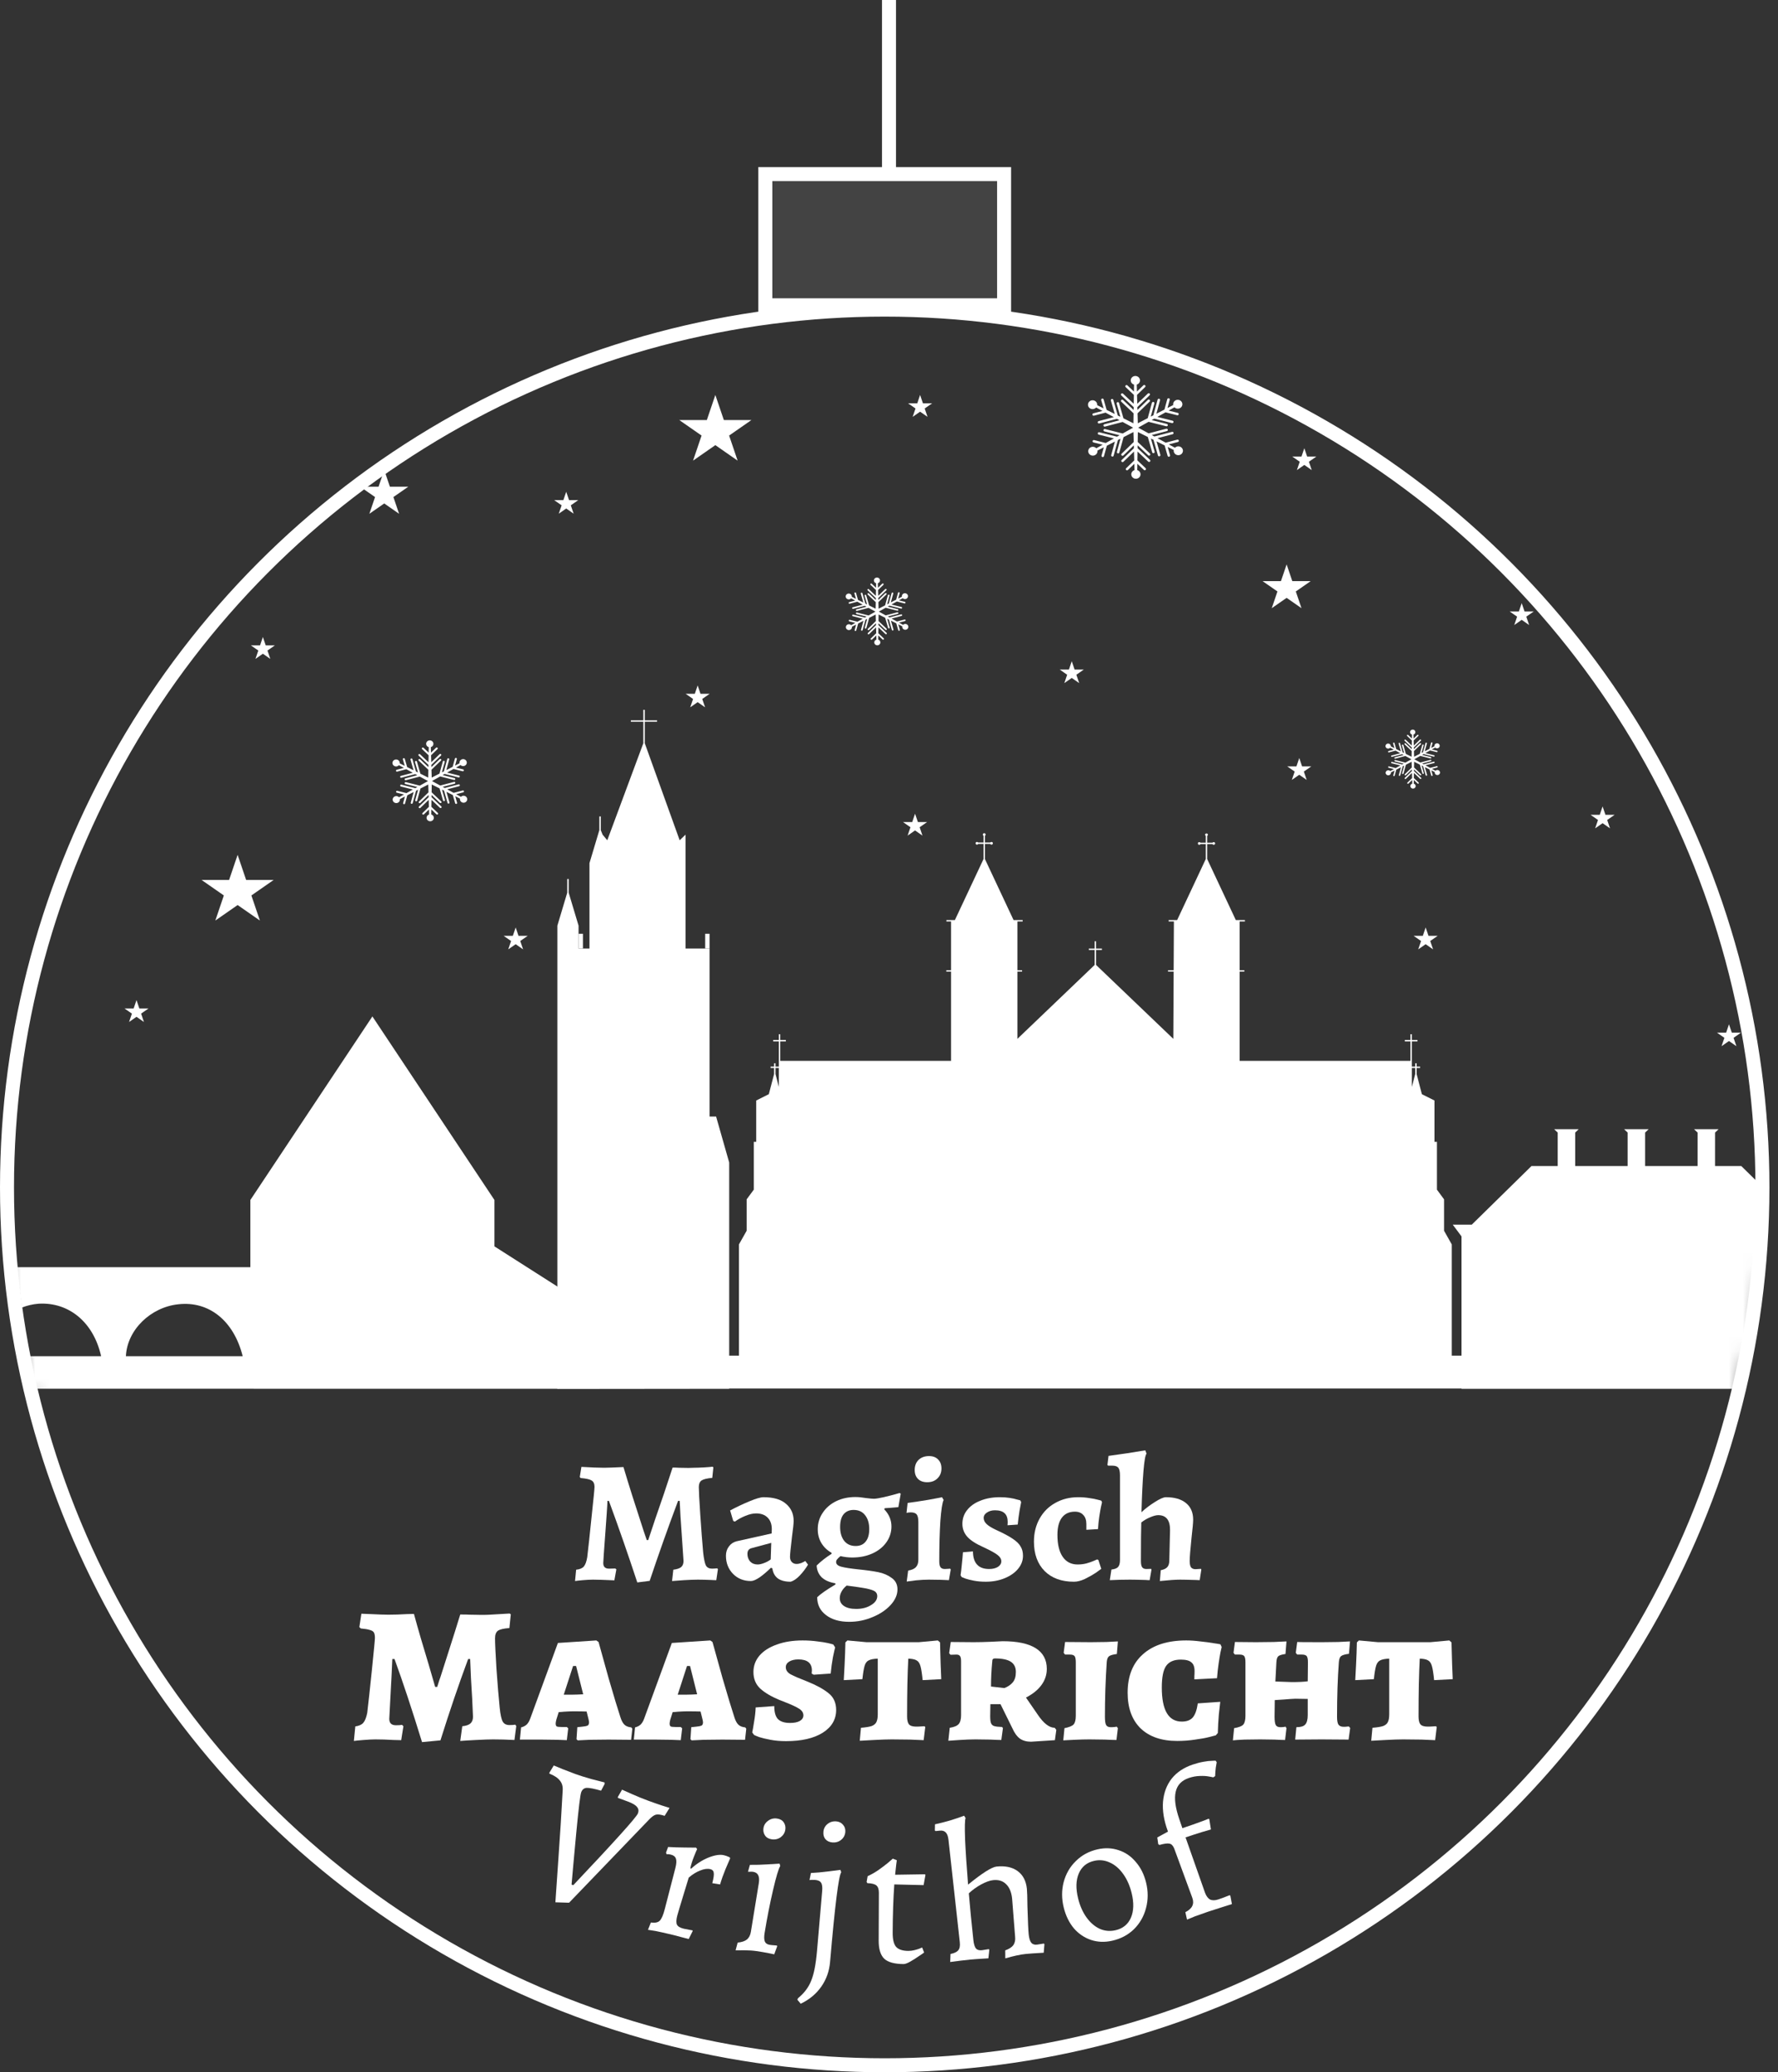 <svg width="127" height="148" viewBox="0 0 127 148" fill="none" xmlns="http://www.w3.org/2000/svg">
<rect x="0" y="0" width="127" height="148" fill="#333333" stroke="none"/>
<circle cx="63.194" cy="84.806" r="62.694" stroke="white"/>
<mask id="mask0_592:2977" style="mask-type:alpha" maskUnits="userSpaceOnUse" x="0" y="23" width="127" height="122">
<ellipse cx="63.194" cy="83.748" rx="63.194" ry="60.505" fill="white"/>
</mask>
<g mask="url(#mask0_592:2977)">
<path d="M85.661 60.286C85.688 60.286 85.709 60.264 85.709 60.238V60.238C85.709 60.211 85.688 60.19 85.661 60.19H85.657C85.63 60.19 85.609 60.211 85.609 60.238V60.238C85.609 60.264 85.63 60.286 85.657 60.286H85.661Z" fill="white"/>
<path d="M86.698 60.286C86.724 60.286 86.746 60.264 86.746 60.238V60.238C86.746 60.211 86.724 60.19 86.698 60.19H86.693C86.667 60.19 86.645 60.211 86.645 60.238V60.238C86.645 60.264 86.667 60.286 86.693 60.286H86.698Z" fill="white"/>
<path d="M86.18 59.664C86.207 59.664 86.228 59.643 86.228 59.617V59.617C86.228 59.59 86.207 59.569 86.18 59.569H86.175C86.149 59.569 86.127 59.59 86.127 59.617V59.617C86.127 59.643 86.149 59.664 86.175 59.664H86.18Z" fill="white"/>
<path d="M69.783 60.274C69.811 60.274 69.834 60.252 69.834 60.226C69.834 60.199 69.811 60.178 69.783 60.178C69.756 60.178 69.733 60.199 69.733 60.226C69.733 60.252 69.756 60.274 69.783 60.274Z" fill="white"/>
<path d="M70.82 60.274C70.848 60.274 70.87 60.252 70.87 60.226C70.87 60.199 70.848 60.178 70.82 60.178C70.792 60.178 70.77 60.199 70.77 60.226C70.77 60.252 70.792 60.274 70.82 60.274Z" fill="white"/>
<path d="M70.302 59.652C70.329 59.652 70.353 59.631 70.353 59.605C70.353 59.578 70.33 59.556 70.302 59.556C70.275 59.556 70.252 59.578 70.252 59.605C70.252 59.631 70.274 59.652 70.302 59.652Z" fill="white"/>
<path d="M53.382 87.912L52.831 88.889V98.987H103.648V88.889L103.097 87.912V85.672L102.588 84.98V82.822V81.6H102.414V78.628L101.52 78.18L101.137 76.714L100.797 78.017V76.225V75.818H88.497V73.008V69.344V66.778V65.76H88.241L86.177 61.363L84.113 65.76H83.9L83.895 66.778L83.889 68.022L83.882 69.344L83.864 73.008L83.858 74.311L78.24 68.936L72.622 74.311V69.344V66.778V65.76H72.366L70.302 61.363L68.238 65.76H67.983V66.778V68.081V69.344V73.008V75.818H55.682V76.225V78.017L55.342 76.714L54.959 78.18L54.065 78.628V81.6H53.892V82.822V84.98L53.382 85.672V87.912Z" fill="white"/>
<path d="M67.983 75.818H55.682M67.983 75.818V66.778M67.983 75.818V73.008V69.344M55.682 75.818V76.225M55.682 75.818V73.864M55.342 76.714L54.959 78.18L54.065 78.628V81.6H53.892V82.822V84.98L53.382 85.672V87.912L52.831 88.889V98.987H103.648V88.889L103.097 87.912V85.672L102.588 84.98V82.822V81.6H102.414V78.628L101.52 78.18L101.137 76.714M55.342 76.714L55.682 78.017V76.225M55.342 76.714V76.225M55.342 75.94V76.225M55.682 76.225H55.342M55.044 76.225H55.342M56.134 74.328H55.23M100.797 75.818H88.497V73.008V69.344M100.797 75.818V76.225M100.797 75.818V73.864M101.137 76.714L100.797 78.017V76.225M101.137 76.714V76.225M101.137 75.94V76.225M100.797 76.225H101.137M101.435 76.225H101.137M100.345 74.328H101.249M67.983 65.76H68.238L70.302 61.363M67.983 65.76H67.6M67.983 65.76V66.778M72.622 65.76H73.047M72.622 65.76V66.778V69.344M72.622 65.76H72.366L70.302 61.363M70.302 61.363L70.302 60.222M88.497 65.76H88.241L86.177 61.363L84.113 65.76H83.9M88.497 65.76H88.922M88.497 65.76V66.778V69.344M83.9 65.76H83.475M83.9 65.76L83.895 66.778L83.889 68.022L83.882 69.344M78.24 68.936L83.858 74.311L83.864 73.008L83.882 69.344M78.24 68.936L72.622 74.311V69.344M78.24 68.936V67.796M78.24 67.796V67.226M78.24 67.796H78.708M78.24 67.796H77.772M67.983 69.344V68.081V66.778M67.983 69.344H67.594M83.882 69.344H83.432M73.005 69.344H72.622M88.88 69.344H88.497M86.177 61.375V60.234M86.177 60.234V59.664M86.177 60.234H86.645M86.177 60.234H85.709M86.177 60.234H86.746M70.302 60.222V59.652M70.302 60.222H70.77M70.302 60.222H69.834M70.302 60.222H70.87M70.302 59.652C70.274 59.652 70.252 59.631 70.252 59.605C70.252 59.578 70.275 59.556 70.302 59.556C70.33 59.556 70.353 59.578 70.353 59.605C70.353 59.631 70.329 59.652 70.302 59.652ZM70.77 60.226C70.77 60.252 70.792 60.274 70.82 60.274C70.848 60.274 70.87 60.252 70.87 60.226C70.87 60.199 70.848 60.178 70.82 60.178C70.792 60.178 70.77 60.199 70.77 60.226ZM69.733 60.226C69.733 60.252 69.756 60.274 69.783 60.274C69.811 60.274 69.834 60.252 69.834 60.226C69.834 60.199 69.811 60.178 69.783 60.178C69.756 60.178 69.733 60.199 69.733 60.226ZM86.127 59.617V59.617C86.127 59.59 86.149 59.569 86.175 59.569H86.18C86.207 59.569 86.228 59.59 86.228 59.617V59.617C86.228 59.643 86.207 59.664 86.18 59.664H86.175C86.149 59.664 86.127 59.643 86.127 59.617ZM86.645 60.238V60.238C86.645 60.211 86.667 60.19 86.693 60.19H86.698C86.724 60.19 86.746 60.211 86.746 60.238V60.238C86.746 60.264 86.724 60.286 86.698 60.286H86.693C86.667 60.286 86.645 60.264 86.645 60.238ZM85.609 60.238V60.238C85.609 60.211 85.63 60.19 85.657 60.19H85.661C85.688 60.19 85.709 60.211 85.709 60.238V60.238C85.709 60.264 85.688 60.286 85.661 60.286H85.657C85.63 60.286 85.609 60.264 85.609 60.238Z" stroke="white" stroke-width="0.1"/>
<path fill-rule="evenodd" clip-rule="evenodd" d="M35.317 89.015L39.856 91.911V99.182H35.317H17.883H2.633L2.125 96.859H7.223C6.676 94.413 4.906 92.987 2.758 93.109C2.344 93.142 1.943 93.237 1.565 93.384L1.188 90.501H17.883V85.702L26.6 72.593L35.317 85.702V89.015ZM12.743 93.15C14.934 92.905 16.703 94.332 17.335 96.859H8.993C9.077 94.984 10.762 93.354 12.743 93.15Z" fill="white"/>
<path d="M50.37 67.744H50.682V66.69H50.37V67.744Z" fill="white"/>
<path d="M41.326 67.744H41.638V66.69H41.326V67.744Z" fill="white"/>
<path d="M45.952 53.081H46.055L46.055 50.694H45.953L45.952 53.081Z" fill="white"/>
<path d="M45.061 51.446V51.544H46.932V51.446H45.061Z" fill="white"/>
<path d="M42.81 59.288H42.913L42.913 58.308H42.811L42.81 59.288Z" fill="white"/>
<path d="M40.517 63.755H40.62L40.62 62.776H40.518L40.517 63.755Z" fill="white"/>
<path d="M52.085 99.184V95.305V83.025L51.15 79.743L50.682 79.743V69.154V67.744H50.37H48.967V60.912V59.61L48.548 60.011L46.055 53.081H45.952L43.377 60.011L43.042 59.61L42.913 59.288H42.81L42.105 61.644V67.744H41.638H41.326V66.69V66.111L40.62 63.755H40.517L39.812 66.111L39.812 95.317V99.197L52.085 99.184Z" fill="white"/>
<path d="M104.394 88.182V99.184H123.822C125 93.5 125.5 90 125.5 84.38L124.378 83.279L122.504 83.279L122.505 80.888L122.754 80.648H121.006L121.256 80.888L121.255 83.279H117.509V80.888L117.758 80.648H116.009L116.26 80.888V83.279H112.513V80.888L112.762 80.648H111.013L111.264 80.888V83.279L109.39 83.279L105.126 87.465H103.769L104.394 88.302L104.394 88.182Z" fill="white"/>
<path d="M18.117 96.817H124.497L124 99.168H18.117V96.817Z" fill="white"/>
</g>
<rect x="54.666" y="12.432" width="17.055" height="9.372" fill="white" fill-opacity="0.08" stroke="white"/>
<rect x="63" width="1" height="12" fill="white"/>
<path d="M30.145 124.42C29.433 122.106 28.778 120.128 28.181 118.487H28.022C28.003 119.04 27.959 119.911 27.892 121.101L27.805 122.76C27.805 123.064 27.964 123.217 28.282 123.217C28.474 123.217 28.619 123.207 28.715 123.189L28.816 123.286L28.657 124.281L28.123 124.268C27.651 124.24 27.213 124.226 26.809 124.226C26.606 124.226 26.327 124.24 25.971 124.268C25.624 124.295 25.393 124.318 25.277 124.337L25.379 123.3C25.639 123.263 25.826 123.18 25.942 123.051C26.067 122.912 26.163 122.673 26.231 122.331C26.308 121.695 26.419 120.676 26.563 119.275C26.707 117.874 26.78 117.108 26.78 116.979C26.78 116.804 26.756 116.675 26.707 116.592C26.659 116.509 26.563 116.449 26.419 116.412C26.284 116.366 26.067 116.329 25.769 116.302L25.668 116.205L25.812 115.251L26.505 115.278C27.025 115.306 27.439 115.32 27.747 115.32C28.162 115.32 28.595 115.306 29.047 115.278L29.567 115.264C29.866 116.362 30.217 117.569 30.622 118.888L31.084 120.478H31.229C31.354 120.073 31.431 119.837 31.46 119.773C31.566 119.432 31.768 118.8 32.066 117.878C32.365 116.947 32.634 116.09 32.875 115.306C33.174 115.306 33.405 115.311 33.569 115.32L34.392 115.334C34.661 115.334 34.859 115.329 34.984 115.32C35.215 115.311 35.687 115.283 36.4 115.237L36.486 115.292L36.385 116.274C35.981 116.302 35.706 116.366 35.562 116.468C35.427 116.569 35.36 116.749 35.36 117.007C35.36 117.348 35.393 118.072 35.461 119.178C35.538 120.275 35.615 121.202 35.692 121.958C35.74 122.447 35.812 122.779 35.908 122.954C36.005 123.12 36.164 123.203 36.385 123.203C36.568 123.203 36.708 123.194 36.804 123.175L36.876 123.272L36.746 124.268C36.197 124.24 35.692 124.226 35.23 124.226C34.95 124.226 34.541 124.24 34.002 124.268C33.463 124.295 33.087 124.318 32.875 124.337L33.02 123.286C33.289 123.258 33.482 123.194 33.597 123.092C33.723 122.981 33.785 122.82 33.785 122.608L33.727 121.308C33.66 120.331 33.612 119.39 33.583 118.487H33.438C32.764 120.303 32.105 122.239 31.46 124.295L30.145 124.42Z" fill="white"/>
<path d="M41.179 124.212L41.237 123.355C41.516 123.327 41.709 123.304 41.815 123.286C41.92 123.267 41.988 123.24 42.017 123.203C42.055 123.157 42.075 123.087 42.075 122.995C42.075 122.958 42.07 122.922 42.06 122.885C42.05 122.839 42.041 122.797 42.031 122.76L41.901 122.235C41.689 122.225 41.362 122.221 40.919 122.221C40.784 122.221 40.572 122.23 40.283 122.248C40.11 122.267 39.985 122.276 39.908 122.276L39.735 122.829C39.706 122.949 39.691 123.037 39.691 123.092C39.691 123.194 39.715 123.263 39.764 123.3C39.821 123.327 39.937 123.341 40.11 123.341H40.486L40.587 123.438L40.486 124.281C40.37 124.272 40.139 124.263 39.792 124.254C39.446 124.245 39.07 124.24 38.666 124.24H37.135L37.221 123.369C37.375 123.332 37.505 123.267 37.611 123.175C37.717 123.074 37.804 122.931 37.871 122.746L39.85 117.339L42.595 117.159L42.754 117.27C42.869 117.703 43.11 118.57 43.476 119.87C43.851 121.161 44.13 122.083 44.313 122.636C44.391 122.885 44.487 123.064 44.602 123.175C44.718 123.286 44.882 123.35 45.093 123.369L45.166 123.465L45.079 124.254L43.461 124.24C43.009 124.24 42.561 124.245 42.118 124.254C41.675 124.272 41.391 124.286 41.266 124.295L41.179 124.212ZM40.948 121.031C41.112 121.031 41.348 121.022 41.656 121.004L41.15 118.985H40.934L40.269 121.031H40.948Z" fill="white"/>
<path d="M49.318 124.212L49.376 123.355C49.655 123.327 49.848 123.304 49.954 123.286C50.059 123.267 50.127 123.24 50.156 123.203C50.194 123.157 50.214 123.087 50.214 122.995C50.214 122.958 50.209 122.922 50.199 122.885C50.19 122.839 50.18 122.797 50.17 122.76L50.04 122.235C49.828 122.225 49.501 122.221 49.058 122.221C48.923 122.221 48.711 122.23 48.422 122.248C48.249 122.267 48.124 122.276 48.047 122.276L47.874 122.829C47.845 122.949 47.83 123.037 47.83 123.092C47.83 123.194 47.854 123.263 47.903 123.3C47.96 123.327 48.076 123.341 48.249 123.341H48.625L48.726 123.438L48.625 124.281C48.509 124.272 48.278 124.263 47.931 124.254C47.585 124.245 47.209 124.24 46.805 124.24H45.274L45.36 123.369C45.514 123.332 45.644 123.267 45.75 123.175C45.856 123.074 45.943 122.931 46.01 122.746L47.989 117.339L50.734 117.159L50.892 117.27C51.008 117.703 51.249 118.57 51.615 119.87C51.99 121.161 52.27 122.083 52.453 122.636C52.529 122.885 52.626 123.064 52.741 123.175C52.857 123.286 53.021 123.35 53.233 123.369L53.305 123.465L53.218 124.254L51.6 124.24C51.148 124.24 50.7 124.245 50.257 124.254C49.814 124.272 49.53 124.286 49.405 124.295L49.318 124.212ZM49.087 121.031C49.251 121.031 49.487 121.022 49.795 121.004L49.289 118.985H49.072L48.408 121.031H49.087Z" fill="white"/>
<path d="M56.143 124.351C55.738 124.351 55.367 124.318 55.03 124.254C54.693 124.189 54.424 124.125 54.222 124.06C54.029 123.986 53.909 123.936 53.861 123.908L53.73 123.728C53.759 123.608 53.803 123.359 53.861 122.981C53.928 122.603 53.966 122.258 53.976 121.944L55.305 121.847C55.305 122.281 55.392 122.59 55.565 122.774C55.748 122.958 56.037 123.051 56.431 123.051C56.73 123.051 56.961 123.004 57.125 122.912C57.298 122.811 57.385 122.677 57.385 122.511C57.385 122.318 57.279 122.156 57.067 122.027C56.865 121.898 56.538 121.746 56.085 121.571L55.666 121.405C55.088 121.165 54.636 120.898 54.308 120.603C53.981 120.298 53.817 119.902 53.817 119.413C53.817 118.971 53.962 118.579 54.251 118.238C54.549 117.897 54.963 117.634 55.493 117.45C56.022 117.256 56.634 117.159 57.327 117.159C57.703 117.159 58.054 117.182 58.382 117.228C58.709 117.265 58.969 117.307 59.161 117.353C59.354 117.399 59.474 117.431 59.523 117.45L59.653 117.657C59.624 117.758 59.571 117.994 59.494 118.362C59.426 118.731 59.373 119.118 59.335 119.524L58.121 119.607L57.977 119.524L57.992 119.303C57.992 118.777 57.669 118.514 57.024 118.514C56.764 118.514 56.547 118.565 56.374 118.667C56.21 118.768 56.128 118.902 56.128 119.068C56.128 119.28 56.244 119.45 56.475 119.579C56.716 119.708 57.11 119.879 57.659 120.091C58.304 120.349 58.81 120.626 59.176 120.921C59.542 121.207 59.725 121.608 59.725 122.124C59.725 122.806 59.402 123.35 58.757 123.756C58.121 124.152 57.25 124.351 56.143 124.351Z" fill="white"/>
<path d="M61.498 123.396C61.844 123.369 62.1 123.327 62.263 123.272C62.427 123.207 62.538 123.115 62.596 122.995C62.663 122.866 62.697 122.677 62.697 122.428V118.459C62.408 118.468 62.191 118.51 62.047 118.584C61.912 118.648 61.816 118.777 61.758 118.971C61.7 119.164 61.647 119.483 61.599 119.925L60.27 119.994C60.28 119.828 60.299 119.464 60.328 118.902C60.357 118.33 60.376 117.795 60.386 117.297L60.53 117.159L61.888 117.284H65.629L66.987 117.159L67.146 117.297C67.155 117.805 67.17 118.33 67.189 118.874C67.208 119.418 67.223 119.768 67.232 119.925L65.903 119.994C65.855 119.515 65.802 119.178 65.745 118.985C65.687 118.782 65.595 118.648 65.47 118.584C65.355 118.51 65.157 118.468 64.878 118.459C64.82 119.51 64.791 120.884 64.791 122.58C64.791 122.848 64.835 123.037 64.921 123.147C65.017 123.258 65.186 123.313 65.427 123.313C65.571 123.313 65.696 123.309 65.802 123.3C65.918 123.29 65.995 123.286 66.033 123.286L66.091 123.341L65.976 124.281C65.793 124.272 65.47 124.258 65.008 124.24C64.546 124.231 64.103 124.226 63.679 124.226C63.371 124.226 62.957 124.24 62.437 124.268C61.917 124.295 61.575 124.314 61.411 124.323L61.498 123.396Z" fill="white"/>
<path d="M73.645 124.392C73.328 124.392 73.063 124.318 72.851 124.171C72.639 124.014 72.456 123.761 72.302 123.41L71.464 121.709H70.742L70.728 122.567C70.728 122.797 70.747 122.963 70.786 123.064C70.824 123.166 70.896 123.235 71.002 123.272C71.118 123.309 71.31 123.332 71.58 123.341L71.638 123.424L71.522 124.268C71.378 124.268 71.118 124.258 70.742 124.24C70.376 124.231 70.025 124.226 69.688 124.226C69.341 124.226 68.961 124.24 68.547 124.268C68.133 124.295 67.863 124.314 67.738 124.323L67.839 123.396C68.147 123.35 68.359 123.263 68.475 123.134C68.59 123.004 68.648 122.792 68.648 122.497V118.653C68.648 118.468 68.624 118.344 68.576 118.279C68.527 118.206 68.441 118.169 68.316 118.169L67.897 118.183L67.796 118.072L67.911 117.27L69.543 117.284C69.919 117.284 70.319 117.274 70.742 117.256C71.166 117.238 71.46 117.224 71.623 117.214C72.663 117.214 73.448 117.38 73.978 117.712C74.507 118.044 74.772 118.538 74.772 119.192C74.772 119.616 74.642 120.003 74.382 120.354C74.132 120.695 73.766 120.99 73.284 121.239L74.122 122.456C74.546 123.083 74.95 123.396 75.335 123.396L75.451 123.548L75.35 124.281L73.645 124.392ZM71.739 120.561C71.999 120.46 72.201 120.322 72.346 120.146C72.49 119.971 72.562 119.727 72.562 119.413C72.562 119.081 72.442 118.837 72.201 118.68C71.96 118.524 71.585 118.445 71.074 118.445C70.997 118.445 70.944 118.464 70.916 118.501C70.887 118.528 70.872 118.593 70.872 118.694C70.814 119.303 70.786 119.888 70.786 120.451L71.739 120.561Z" fill="white"/>
<path d="M76.034 123.424C76.362 123.359 76.578 123.272 76.684 123.161C76.79 123.041 76.843 122.834 76.843 122.539V118.722C76.843 118.501 76.814 118.353 76.757 118.279C76.699 118.206 76.588 118.169 76.424 118.169H76.078L75.977 118.044L76.078 117.27L77.912 117.284C78.259 117.284 78.629 117.279 79.024 117.27C79.419 117.251 79.694 117.238 79.848 117.228L79.775 118.127C79.487 118.164 79.299 118.219 79.212 118.293C79.125 118.358 79.073 118.491 79.053 118.694C78.967 119.985 78.923 121.29 78.923 122.608C78.923 122.903 78.952 123.101 79.01 123.203C79.068 123.304 79.178 123.355 79.342 123.355C79.448 123.355 79.54 123.35 79.617 123.341C79.694 123.332 79.742 123.323 79.761 123.313L79.848 123.424L79.746 124.268C79.593 124.268 79.318 124.258 78.923 124.24C78.528 124.231 78.158 124.226 77.811 124.226C77.513 124.226 77.156 124.235 76.742 124.254C76.338 124.272 76.073 124.286 75.948 124.295L76.034 123.424Z" fill="white"/>
<path d="M84.084 124.337C82.967 124.337 82.096 124.037 81.47 123.438C80.853 122.829 80.545 121.981 80.545 120.893C80.545 119.704 80.911 118.786 81.643 118.141C82.375 117.486 83.405 117.159 84.734 117.159C85.042 117.159 85.374 117.182 85.731 117.228C86.097 117.265 86.409 117.307 86.669 117.353C86.93 117.39 87.098 117.417 87.175 117.436L87.262 117.629C87.252 117.685 87.223 117.814 87.175 118.017C87.137 118.21 87.093 118.473 87.045 118.805C86.997 119.128 86.958 119.478 86.93 119.856L85.312 119.939C85.312 119.911 85.312 119.842 85.312 119.731C85.321 119.621 85.326 119.492 85.326 119.344C85.326 119.049 85.249 118.842 85.095 118.722C84.951 118.593 84.7 118.528 84.344 118.528C83.853 118.528 83.501 118.68 83.29 118.985C83.087 119.28 82.986 119.791 82.986 120.52C82.986 122.142 83.463 122.954 84.416 122.954C84.763 122.954 85.023 122.857 85.196 122.663C85.37 122.461 85.49 122.124 85.557 121.654L87.161 121.543C87.141 121.681 87.108 121.986 87.059 122.456C87.021 122.917 86.997 123.355 86.987 123.77L86.843 123.936C86.775 123.954 86.617 123.996 86.366 124.06C86.116 124.125 85.784 124.185 85.37 124.24C84.965 124.304 84.537 124.337 84.084 124.337Z" fill="white"/>
<path d="M88.151 123.424C88.479 123.369 88.695 123.286 88.801 123.175C88.907 123.055 88.96 122.843 88.96 122.539V118.722C88.96 118.501 88.931 118.353 88.873 118.279C88.816 118.206 88.705 118.169 88.541 118.169H88.209L88.108 118.044L88.209 117.27L89.711 117.284C90.125 117.284 90.549 117.279 90.982 117.27C91.425 117.251 91.729 117.238 91.892 117.228L91.82 118.127C91.55 118.164 91.377 118.219 91.3 118.293C91.223 118.367 91.18 118.514 91.17 118.736L91.098 120.091L92.282 120.133C92.764 120.133 93.139 120.114 93.409 120.077L93.423 118.722C93.423 118.501 93.394 118.353 93.337 118.279C93.279 118.206 93.163 118.169 92.99 118.169H92.658L92.557 118.044L92.658 117.27C92.658 117.279 93.255 117.284 94.449 117.284C94.805 117.284 95.186 117.279 95.59 117.27C95.994 117.251 96.274 117.238 96.428 117.228L96.356 118.113C96.067 118.15 95.879 118.206 95.792 118.279C95.706 118.344 95.653 118.482 95.633 118.694C95.547 119.837 95.503 121.142 95.503 122.608C95.503 122.885 95.537 123.074 95.605 123.175C95.681 123.276 95.807 123.327 95.98 123.327C96.067 123.327 96.144 123.323 96.211 123.313C96.278 123.304 96.322 123.3 96.341 123.3L96.442 123.41L96.327 124.24L94.391 124.226L92.513 124.24L92.6 123.355C92.899 123.355 93.106 123.295 93.221 123.175C93.346 123.046 93.409 122.82 93.409 122.497V121.336L92.513 121.322C92.282 121.331 92.013 121.35 91.704 121.377C91.396 121.396 91.18 121.409 91.055 121.419L91.04 122.608C91.04 122.903 91.069 123.101 91.127 123.203C91.184 123.304 91.295 123.355 91.459 123.355C91.546 123.355 91.623 123.35 91.69 123.341C91.757 123.332 91.801 123.323 91.82 123.313L91.892 123.424L91.791 124.268C91.647 124.268 91.391 124.258 91.026 124.24C90.669 124.231 90.332 124.226 90.014 124.226C89.677 124.226 89.302 124.231 88.888 124.24C88.474 124.258 88.199 124.277 88.064 124.295L88.151 123.424Z" fill="white"/>
<path d="M98.032 123.396C98.378 123.369 98.634 123.327 98.797 123.272C98.961 123.207 99.072 123.115 99.129 122.995C99.197 122.866 99.231 122.677 99.231 122.428V118.459C98.942 118.468 98.725 118.51 98.581 118.584C98.446 118.648 98.35 118.777 98.292 118.971C98.234 119.164 98.181 119.483 98.133 119.925L96.804 119.994C96.814 119.828 96.833 119.464 96.862 118.902C96.891 118.33 96.91 117.795 96.92 117.297L97.064 117.159L98.422 117.284H102.163L103.521 117.159L103.679 117.297C103.689 117.805 103.704 118.33 103.723 118.874C103.742 119.418 103.757 119.768 103.766 119.925L102.437 119.994C102.389 119.515 102.336 119.178 102.278 118.985C102.221 118.782 102.129 118.648 102.004 118.584C101.888 118.51 101.691 118.468 101.412 118.459C101.354 119.51 101.325 120.884 101.325 122.58C101.325 122.848 101.368 123.037 101.455 123.147C101.551 123.258 101.72 123.313 101.961 123.313C102.105 123.313 102.23 123.309 102.336 123.3C102.452 123.29 102.529 123.286 102.567 123.286L102.625 123.341L102.51 124.281C102.327 124.272 102.004 124.258 101.542 124.24C101.08 124.231 100.637 124.226 100.213 124.226C99.905 124.226 99.491 124.24 98.971 124.268C98.451 124.295 98.109 124.314 97.945 124.323L98.032 123.396Z" fill="white"/>
<path d="M45.521 113.016C44.871 111.041 44.195 109.099 43.493 107.191H43.389C43.389 107.282 43.372 107.585 43.337 108.099C43.302 108.614 43.272 109.041 43.246 109.381C43.142 110.775 43.09 111.526 43.09 111.634C43.09 111.9 43.229 112.032 43.506 112.032L43.948 112.02L44.026 112.082L43.883 112.866C43.155 112.833 42.648 112.817 42.362 112.817C42.163 112.817 41.92 112.829 41.634 112.854C41.357 112.879 41.17 112.9 41.075 112.916L41.153 112.107C41.404 112.082 41.586 112.007 41.699 111.883C41.812 111.75 41.894 111.526 41.946 111.211C42.024 110.564 42.128 109.597 42.258 108.311C42.397 107.025 42.466 106.319 42.466 106.195C42.466 105.971 42.397 105.817 42.258 105.734C42.128 105.651 41.868 105.593 41.478 105.56L41.413 105.485L41.53 104.763C42.241 104.805 42.782 104.826 43.155 104.826C43.346 104.826 43.805 104.809 44.533 104.776C44.88 105.946 45.361 107.469 45.976 109.344L46.197 109.991H46.301C46.353 109.825 46.422 109.618 46.509 109.369C46.596 109.112 46.687 108.838 46.782 108.547C47.224 107.286 47.644 106.041 48.043 104.813C48.225 104.813 48.372 104.817 48.485 104.826L49.174 104.838L49.577 104.826C49.759 104.826 49.993 104.817 50.279 104.801C50.565 104.784 50.773 104.768 50.903 104.751L50.955 104.801L50.877 105.548C50.504 105.581 50.249 105.643 50.11 105.734C49.98 105.826 49.915 105.983 49.915 106.207C49.915 106.465 49.95 107.12 50.019 108.174C50.088 109.219 50.158 110.124 50.227 110.887C50.279 111.344 50.344 111.651 50.422 111.808C50.509 111.958 50.656 112.032 50.864 112.032C50.959 112.032 51.037 112.028 51.098 112.02C51.167 112.012 51.211 112.007 51.228 112.007L51.28 112.07L51.163 112.854C51.033 112.854 50.916 112.85 50.812 112.841C50.431 112.825 50.11 112.817 49.85 112.817C49.599 112.817 49.265 112.829 48.849 112.854C48.442 112.879 48.16 112.9 48.004 112.916L48.095 112.107C48.355 112.074 48.541 112.012 48.654 111.92C48.767 111.821 48.823 111.676 48.823 111.485C48.823 111.452 48.788 110.937 48.719 109.941C48.624 108.639 48.567 107.722 48.55 107.191H48.433C47.705 109.132 47.029 111.037 46.405 112.904L45.521 113.016Z" fill="white"/>
<path d="M56.468 112.966C56.086 112.966 55.783 112.887 55.558 112.729C55.341 112.563 55.211 112.323 55.168 112.007L55.064 111.97C54.786 112.244 54.518 112.472 54.258 112.655C53.998 112.829 53.79 112.916 53.634 112.916C53.122 112.916 52.698 112.746 52.36 112.406C52.022 112.057 51.853 111.626 51.853 111.111C51.853 110.854 51.922 110.634 52.061 110.452C52.199 110.261 52.381 110.136 52.607 110.078L55.116 109.518L55.129 109.219C55.129 108.863 55.029 108.585 54.83 108.385C54.63 108.186 54.357 108.087 54.011 108.087C53.777 108.087 53.521 108.145 53.244 108.261C52.975 108.369 52.724 108.506 52.49 108.672L52.373 108.622L52.152 107.875C52.585 107.643 53.04 107.427 53.517 107.228C53.993 107.029 54.331 106.929 54.531 106.929C55.25 106.929 55.787 107.087 56.143 107.402C56.507 107.709 56.689 108.116 56.689 108.622C56.689 108.805 56.65 109.178 56.572 109.742C56.476 110.547 56.429 111.028 56.429 111.186C56.429 111.344 56.472 111.468 56.559 111.559C56.645 111.651 56.758 111.696 56.897 111.696C57.001 111.696 57.109 111.676 57.222 111.634C57.343 111.584 57.443 111.535 57.521 111.485L57.716 111.746C57.56 112.012 57.365 112.269 57.131 112.518C56.905 112.758 56.684 112.908 56.468 112.966ZM54.115 111.734C54.245 111.734 54.396 111.7 54.57 111.634C54.752 111.568 54.912 111.481 55.051 111.373L55.09 110.19L53.699 110.564C53.491 110.613 53.387 110.75 53.387 110.974C53.387 111.19 53.452 111.373 53.582 111.522C53.72 111.663 53.898 111.734 54.115 111.734Z" fill="white"/>
<path d="M64.169 107.639C63.709 107.68 63.389 107.705 63.207 107.713L63.155 107.788C63.501 108.145 63.675 108.556 63.675 109.02C63.675 109.435 63.553 109.813 63.311 110.153C63.068 110.493 62.734 110.759 62.31 110.95C61.885 111.14 61.408 111.236 60.88 111.236C60.594 111.236 60.312 111.203 60.035 111.136C59.922 111.227 59.84 111.306 59.788 111.373C59.744 111.431 59.723 111.493 59.723 111.559C59.723 111.717 59.848 111.829 60.1 111.895C60.351 111.962 60.75 112.024 61.296 112.082C61.876 112.14 62.353 112.207 62.726 112.281C63.098 112.356 63.419 112.493 63.688 112.692C63.965 112.883 64.104 113.157 64.104 113.514C64.104 113.904 63.939 114.277 63.61 114.634C63.28 114.991 62.851 115.277 62.323 115.493C61.794 115.717 61.239 115.829 60.659 115.829C59.965 115.829 59.411 115.667 58.995 115.343C58.579 115.028 58.371 114.605 58.371 114.074C58.596 113.85 59.029 113.547 59.671 113.165V113.078C59.255 113.012 58.93 112.87 58.696 112.655C58.47 112.431 58.349 112.149 58.332 111.808C58.644 111.501 58.999 111.223 59.398 110.974V110.9C59.086 110.725 58.843 110.493 58.67 110.203C58.496 109.912 58.41 109.585 58.41 109.219C58.41 108.788 58.527 108.398 58.761 108.049C58.995 107.693 59.315 107.415 59.723 107.215C60.13 107.016 60.589 106.917 61.101 106.917C61.317 106.917 61.573 106.942 61.868 106.991C62.145 107.025 62.336 107.041 62.44 107.041C62.752 107.025 63.358 106.888 64.26 106.631L64.338 106.68L64.169 107.639ZM61.114 110.414C61.426 110.414 61.664 110.311 61.829 110.103C62.002 109.896 62.089 109.597 62.089 109.207C62.089 108.792 61.989 108.46 61.79 108.211C61.599 107.962 61.326 107.838 60.971 107.838C60.667 107.838 60.429 107.942 60.256 108.149C60.091 108.348 60.009 108.651 60.009 109.058C60.009 109.464 60.104 109.792 60.295 110.041C60.494 110.29 60.767 110.414 61.114 110.414ZM60.477 113.24C60.321 113.364 60.199 113.505 60.113 113.663C60.026 113.821 59.983 113.978 59.983 114.136C59.983 114.377 60.082 114.563 60.282 114.696C60.49 114.837 60.78 114.908 61.153 114.908C61.577 114.908 61.933 114.816 62.219 114.634C62.513 114.459 62.661 114.244 62.661 113.987C62.661 113.854 62.609 113.746 62.505 113.663C62.401 113.588 62.197 113.518 61.894 113.451C61.599 113.393 61.127 113.323 60.477 113.24Z" fill="white"/>
<path d="M64.868 112.169C65.119 112.128 65.301 112.049 65.414 111.933C65.535 111.808 65.596 111.63 65.596 111.398V108.709C65.596 108.444 65.557 108.261 65.479 108.161C65.401 108.062 65.258 108.012 65.05 108.012C64.989 108.012 64.928 108.016 64.868 108.025C64.807 108.033 64.768 108.041 64.751 108.049L64.829 107.34C65.314 107.274 65.808 107.199 66.311 107.116C66.813 107.025 67.138 106.962 67.286 106.929L67.403 107.128C67.307 107.311 67.229 107.813 67.169 108.634C67.117 109.448 67.091 110.406 67.091 111.51C67.091 111.709 67.121 111.85 67.182 111.933C67.242 112.016 67.346 112.057 67.494 112.057C67.572 112.057 67.645 112.053 67.715 112.045C67.793 112.037 67.845 112.032 67.871 112.032L67.91 112.095L67.78 112.854C67.684 112.846 67.494 112.837 67.208 112.829C66.93 112.821 66.644 112.817 66.35 112.817C66.081 112.817 65.773 112.833 65.427 112.866C65.089 112.908 64.868 112.937 64.764 112.953L64.868 112.169ZM66.233 105.859C65.947 105.859 65.726 105.78 65.57 105.622C65.414 105.465 65.336 105.253 65.336 104.988C65.336 104.689 65.427 104.448 65.609 104.266C65.799 104.083 66.051 103.992 66.363 103.992C66.64 103.992 66.857 104.075 67.013 104.241C67.169 104.398 67.247 104.61 67.247 104.876C67.247 105.166 67.151 105.402 66.961 105.585C66.779 105.768 66.536 105.859 66.233 105.859Z" fill="white"/>
<path d="M70.418 112.966C70.106 112.966 69.82 112.941 69.561 112.891C69.309 112.841 69.11 112.792 68.963 112.742C68.815 112.684 68.724 112.646 68.689 112.63L68.612 112.505C68.646 112.281 68.677 112.02 68.703 111.721C68.737 111.422 68.763 111.136 68.781 110.862L69.496 110.8C69.504 111.638 69.89 112.057 70.653 112.057C70.904 112.057 71.112 112.007 71.276 111.908C71.441 111.8 71.523 111.667 71.523 111.51C71.523 111.344 71.437 111.194 71.263 111.062C71.09 110.92 70.743 110.73 70.224 110.489C69.704 110.257 69.326 110.012 69.093 109.755C68.859 109.489 68.742 109.182 68.742 108.834C68.742 108.46 68.854 108.132 69.079 107.85C69.305 107.56 69.621 107.336 70.028 107.178C70.436 107.012 70.9 106.929 71.419 106.929C71.671 106.929 71.905 106.946 72.121 106.979C72.338 107.012 72.507 107.05 72.629 107.091C72.758 107.124 72.841 107.145 72.876 107.153L72.941 107.278C72.923 107.369 72.884 107.576 72.823 107.9C72.772 108.215 72.728 108.543 72.694 108.883L71.966 108.933L71.978 108.709C71.978 108.419 71.905 108.207 71.757 108.074C71.61 107.933 71.38 107.863 71.069 107.863C70.843 107.863 70.653 107.917 70.496 108.025C70.341 108.124 70.263 108.253 70.263 108.41C70.263 108.568 70.332 108.713 70.471 108.846C70.609 108.979 70.839 109.12 71.159 109.269C71.671 109.502 72.061 109.709 72.329 109.892C72.607 110.074 72.797 110.261 72.901 110.452C73.014 110.634 73.07 110.854 73.07 111.111C73.07 111.452 72.954 111.763 72.719 112.045C72.486 112.327 72.165 112.551 71.757 112.717C71.35 112.883 70.904 112.966 70.418 112.966Z" fill="white"/>
<path d="M76.713 112.966C75.829 112.966 75.131 112.713 74.62 112.207C74.109 111.692 73.853 110.991 73.853 110.103C73.853 109.489 73.987 108.941 74.256 108.46C74.525 107.979 74.897 107.605 75.374 107.34C75.859 107.066 76.405 106.929 77.012 106.929C77.298 106.929 77.562 106.95 77.805 106.991C78.056 107.025 78.251 107.062 78.39 107.103C78.537 107.137 78.628 107.162 78.663 107.178L78.715 107.29C78.706 107.34 78.68 107.456 78.637 107.639C78.602 107.813 78.563 108.041 78.52 108.323C78.477 108.605 78.446 108.9 78.429 109.207L77.597 109.257V108.846C77.597 108.564 77.523 108.348 77.376 108.199C77.237 108.041 77.038 107.962 76.778 107.962C76.371 107.962 76.059 108.108 75.842 108.398C75.634 108.68 75.53 109.087 75.53 109.618C75.53 110.298 75.656 110.821 75.907 111.186C76.158 111.551 76.514 111.734 76.973 111.734C77.19 111.734 77.398 111.709 77.597 111.659C77.805 111.601 77.974 111.543 78.104 111.485C78.243 111.427 78.329 111.389 78.364 111.373L78.455 111.41L78.663 112.045C78.602 112.095 78.464 112.194 78.247 112.344C78.03 112.485 77.779 112.626 77.493 112.767C77.207 112.9 76.947 112.966 76.713 112.966Z" fill="white"/>
<path d="M79.388 112.095C79.614 112.07 79.769 112.012 79.856 111.92C79.951 111.821 79.999 111.655 79.999 111.422V105.373C79.999 105.108 79.96 104.925 79.882 104.826C79.804 104.726 79.661 104.676 79.453 104.676H79.154L79.102 104.627L79.18 103.979C80.116 103.855 80.992 103.722 81.806 103.581L81.897 103.818C81.811 103.909 81.737 104.324 81.676 105.062C81.615 105.792 81.568 106.772 81.533 108C81.811 107.742 82.127 107.502 82.482 107.278C82.846 107.045 83.111 106.929 83.275 106.929C83.899 106.929 84.38 107.07 84.718 107.352C85.056 107.626 85.225 108.02 85.225 108.535C85.225 108.734 85.186 109.17 85.108 109.842C85.022 110.688 84.978 111.232 84.978 111.472C84.978 111.688 85.008 111.842 85.069 111.933C85.138 112.024 85.247 112.07 85.394 112.07L85.784 112.045L85.81 112.095L85.693 112.854L85.394 112.841C84.891 112.825 84.523 112.817 84.289 112.817C83.969 112.817 83.487 112.85 82.846 112.916L82.911 112.144C83.128 112.103 83.284 112.028 83.379 111.92C83.475 111.812 83.522 111.655 83.522 111.447L83.574 109.294C83.583 108.572 83.301 108.211 82.729 108.211C82.582 108.211 82.391 108.261 82.157 108.361C81.932 108.452 81.719 108.576 81.52 108.734C81.503 109.215 81.494 110.136 81.494 111.497C81.494 111.705 81.525 111.85 81.585 111.933C81.646 112.016 81.746 112.057 81.884 112.057L82.222 112.045L82.248 112.107L82.118 112.854C82.005 112.854 81.919 112.85 81.858 112.841C81.356 112.825 80.974 112.817 80.714 112.817C80.212 112.817 79.731 112.829 79.271 112.854L79.388 112.095Z" fill="white"/>
<path d="M39.671 135.86C39.708 135.38 39.781 134.32 39.89 132.682C40.007 131.047 40.108 129.44 40.192 127.862C40.211 127.582 40.144 127.35 39.991 127.166C39.841 126.973 39.593 126.808 39.246 126.671L39.239 126.609L39.556 126.088C39.673 126.131 39.885 126.219 40.193 126.352C40.513 126.479 40.817 126.595 41.105 126.701C41.402 126.809 41.782 126.929 42.245 127.059C42.721 127.184 43.035 127.265 43.185 127.3L43.19 127.405L42.934 127.889C42.435 127.746 42.09 127.679 41.901 127.688C41.721 127.701 41.593 127.802 41.517 127.992C41.448 128.164 41.328 129.147 41.158 130.94C40.991 132.725 40.88 133.943 40.826 134.595L40.948 134.639C43.914 131.501 45.452 129.794 45.562 129.518C45.634 129.338 45.614 129.182 45.501 129.052C45.392 128.913 45.17 128.783 44.838 128.661L44.136 128.404L44.13 128.342L44.433 127.816C44.546 127.868 44.796 127.979 45.181 128.15C45.575 128.324 45.957 128.479 46.326 128.614C46.658 128.736 46.966 128.843 47.248 128.937C47.539 129.034 47.732 129.094 47.825 129.119L47.474 129.686C47.192 129.593 46.982 129.565 46.843 129.603C46.704 129.641 46.535 129.766 46.336 129.98L40.648 135.892L39.671 135.86Z" fill="white"/>
<path d="M46.492 137.304C46.78 137.344 46.989 137.303 47.119 137.182C47.252 137.052 47.373 136.777 47.481 136.356L48.244 133.402C48.32 133.107 48.332 132.887 48.28 132.741C48.228 132.596 48.109 132.501 47.922 132.457C47.847 132.439 47.781 132.428 47.722 132.424C47.673 132.422 47.638 132.423 47.617 132.428L47.572 132.317L47.721 131.911C48.092 131.932 48.486 131.945 48.902 131.948C49.327 131.954 49.599 131.956 49.718 131.956L49.795 132.06C49.756 132.136 49.679 132.317 49.566 132.604C49.454 132.881 49.37 133.151 49.312 133.413L49.358 133.466C49.747 133.112 50.163 132.845 50.606 132.665C51.059 132.487 51.425 132.431 51.706 132.498C51.837 132.529 51.932 132.561 51.993 132.594C52.066 132.621 52.11 132.641 52.127 132.654L52.155 132.718C52.104 132.839 51.992 133.097 51.821 133.494C51.661 133.883 51.532 134.247 51.435 134.585L50.878 134.496C50.972 134.129 51.007 133.88 50.981 133.751C50.966 133.614 50.884 133.529 50.735 133.493C50.529 133.444 50.287 133.478 50.01 133.592C49.734 133.698 49.463 133.866 49.195 134.097C49.119 134.355 48.989 134.78 48.806 135.373C48.623 135.966 48.48 136.445 48.376 136.81C48.297 137.114 48.291 137.331 48.356 137.461C48.422 137.59 48.586 137.686 48.848 137.748C48.969 137.776 49.092 137.801 49.216 137.821C49.34 137.84 49.425 137.856 49.472 137.867L49.472 137.924L49.193 138.485C49.1 138.463 48.914 138.414 48.636 138.339C48.358 138.263 48.069 138.19 47.77 138.119C47.424 138.038 47.11 137.968 46.827 137.911C46.542 137.862 46.361 137.833 46.284 137.825L46.492 137.304Z" fill="white"/>
<path d="M52.69 138.739C52.988 138.709 53.209 138.634 53.355 138.516C53.503 138.389 53.596 138.207 53.634 137.97L54.2 134.499C54.28 134.007 54.144 133.735 53.792 133.683C53.725 133.673 53.652 133.671 53.573 133.678C53.495 133.676 53.447 133.678 53.426 133.684L53.565 133.187C53.974 133.192 54.395 133.18 54.828 133.152C55.271 133.124 55.557 133.106 55.685 133.097L55.73 133.272C55.613 133.451 55.441 134.027 55.214 135.001C54.989 135.966 54.789 136.985 54.614 138.06C54.571 138.325 54.577 138.526 54.632 138.665C54.689 138.795 54.808 138.873 54.989 138.9C55.093 138.916 55.194 138.926 55.29 138.931C55.387 138.936 55.454 138.942 55.492 138.947L55.512 139.006L55.302 139.577C55.218 139.555 55.058 139.522 54.821 139.477C54.585 139.432 54.324 139.389 54.039 139.346C53.791 139.309 53.502 139.289 53.171 139.287C52.85 139.285 52.64 139.287 52.542 139.291L52.69 138.739ZM55.12 131.361C54.901 131.329 54.741 131.235 54.639 131.08C54.538 130.925 54.503 130.751 54.534 130.56C54.57 130.342 54.681 130.167 54.868 130.036C55.056 129.896 55.27 129.844 55.508 129.88C55.726 129.912 55.886 130.006 55.988 130.161C56.089 130.316 56.124 130.49 56.093 130.681C56.058 130.9 55.946 131.079 55.757 131.219C55.57 131.349 55.358 131.397 55.12 131.361Z" fill="white"/>
<path d="M59.459 131.585C59.248 131.569 59.081 131.491 58.958 131.352C58.844 131.213 58.796 131.038 58.815 130.827C58.834 130.597 58.932 130.411 59.109 130.267C59.286 130.124 59.494 130.062 59.734 130.081C59.935 130.097 60.097 130.179 60.22 130.327C60.343 130.466 60.396 130.637 60.379 130.839C60.359 131.069 60.261 131.255 60.084 131.399C59.908 131.542 59.699 131.604 59.459 131.585ZM56.957 142.822L56.995 142.714C57.442 142.352 57.758 141.933 57.944 141.457C58.139 140.982 58.278 140.271 58.359 139.325L58.727 135.052C58.751 134.767 58.724 134.571 58.647 134.463C58.58 134.347 58.435 134.28 58.215 134.263C58.128 134.256 58.046 134.254 57.969 134.257C57.901 134.261 57.852 134.266 57.822 134.273L57.924 133.768C58.293 133.751 58.702 133.714 59.151 133.656C59.6 133.599 59.893 133.562 60.03 133.545L60.088 133.716C59.902 133.97 59.636 136.105 59.291 140.12C59.234 140.782 59.024 141.371 58.661 141.888C58.297 142.405 57.808 142.811 57.194 143.105L56.957 142.822Z" fill="white"/>
<path d="M64.547 140.271C63.892 140.268 63.43 140.142 63.162 139.892C62.893 139.633 62.76 139.199 62.763 138.59L62.777 135.188C62.779 134.939 62.721 134.764 62.606 134.662C62.491 134.56 62.275 134.504 61.957 134.494L61.9 134.41L61.974 133.996C62.253 133.868 62.524 133.712 62.785 133.529C63.055 133.336 63.272 133.171 63.437 133.033C63.611 132.887 63.722 132.79 63.77 132.744L64.058 132.856C64.049 132.902 64.034 133.013 64.014 133.188C63.994 133.363 63.969 133.598 63.938 133.893L66.062 133.86L66.105 133.901L65.972 134.634L63.878 134.584C63.806 135.598 63.767 136.75 63.762 138.041C63.76 138.511 63.84 138.844 64.003 139.038C64.176 139.232 64.469 139.33 64.883 139.332C65.027 139.332 65.172 139.314 65.317 139.278C65.461 139.242 65.582 139.205 65.678 139.169C65.775 139.123 65.837 139.096 65.866 139.087L66.009 139.447C65.951 139.493 65.826 139.58 65.632 139.708C65.449 139.836 65.246 139.965 65.024 140.093C64.812 140.212 64.653 140.271 64.547 140.271Z" fill="white"/>
<path d="M67.894 139.552C68.169 139.496 68.353 139.408 68.446 139.287C68.549 139.166 68.586 138.976 68.558 138.72L67.749 131.403C67.722 131.156 67.659 130.981 67.561 130.88C67.461 130.769 67.321 130.723 67.139 130.742L66.837 130.772L66.775 130.737L66.784 130.291C67.106 130.221 67.468 130.129 67.872 130.014C68.274 129.89 68.606 129.777 68.866 129.677L68.972 129.847C68.916 129.955 68.903 130.452 68.933 131.339C68.973 132.225 69.045 133.312 69.148 134.599C70.161 133.773 70.84 133.343 71.184 133.308C71.807 133.245 72.308 133.352 72.687 133.629C73.066 133.906 73.287 134.324 73.348 134.883C73.368 135.066 73.382 135.491 73.388 136.158C73.42 137.24 73.45 137.909 73.479 138.166C73.508 138.431 73.568 138.625 73.659 138.745C73.749 138.857 73.885 138.903 74.067 138.885L74.566 138.806L74.601 138.858L74.551 139.462C73.916 139.498 73.489 139.527 73.269 139.55C72.885 139.589 72.398 139.694 71.807 139.865L71.802 139.295C72.082 139.193 72.276 139.066 72.385 138.916C72.493 138.757 72.534 138.558 72.508 138.32L72.293 135.588C72.243 135.129 72.098 134.787 71.86 134.561C71.632 134.334 71.326 134.239 70.943 134.278C70.704 134.302 70.415 134.406 70.077 134.588C69.748 134.77 69.457 134.98 69.202 135.219C69.287 136.249 69.396 137.365 69.528 138.566C69.56 138.85 69.621 139.048 69.71 139.159C69.799 139.262 69.939 139.303 70.131 139.284L70.63 139.205L70.665 139.257L70.601 139.862C69.938 139.901 69.5 139.931 69.29 139.953C68.878 139.995 68.405 140.052 67.871 140.124L67.894 139.552Z" fill="white"/>
<path d="M79.447 138.604C78.913 138.726 78.409 138.707 77.934 138.55C77.46 138.392 77.05 138.116 76.705 137.72C76.367 137.314 76.125 136.819 75.981 136.236C75.826 135.608 75.824 135.002 75.976 134.418C76.136 133.822 76.427 133.32 76.85 132.912C77.272 132.494 77.787 132.216 78.396 132.078C78.92 131.959 79.42 131.978 79.894 132.136C80.378 132.291 80.789 132.572 81.127 132.979C81.473 133.374 81.717 133.863 81.862 134.446C82.017 135.074 82.015 135.686 81.856 136.281C81.704 136.865 81.417 137.366 80.996 137.784C80.573 138.193 80.056 138.466 79.447 138.604ZM79.677 137.856C80.202 137.737 80.569 137.44 80.778 136.966C80.986 136.483 81.002 135.892 80.829 135.192C80.698 134.663 80.497 134.211 80.226 133.837C79.953 133.453 79.633 133.18 79.266 133.017C78.909 132.852 78.538 132.813 78.154 132.9C77.629 133.019 77.263 133.32 77.056 133.803C76.849 134.286 76.833 134.882 77.009 135.59C77.14 136.12 77.341 136.571 77.612 136.946C77.882 137.32 78.197 137.59 78.554 137.755C78.91 137.912 79.284 137.945 79.677 137.856Z" fill="white"/>
<path d="M84.669 136.565C85.161 136.321 85.326 135.978 85.163 135.534L83.869 132.011C83.783 131.806 83.67 131.692 83.53 131.671C83.395 131.638 83.157 131.67 82.814 131.766L82.731 131.706L82.663 131.23L83.428 130.811L83.409 130.759C83.134 130.011 83.022 129.316 83.072 128.674C83.131 128.028 83.338 127.48 83.692 127.028C84.056 126.573 84.556 126.239 85.192 126.025C85.464 125.933 85.721 125.866 85.96 125.825C86.209 125.78 86.405 125.758 86.549 125.758C86.698 125.747 86.793 125.744 86.836 125.75L86.907 125.858C86.895 125.91 86.875 126.035 86.844 126.231C86.82 126.415 86.804 126.62 86.796 126.848L86.66 126.938C86.614 126.924 86.504 126.902 86.33 126.873C86.165 126.84 85.952 126.829 85.69 126.839C85.437 126.846 85.179 126.894 84.916 126.983C84.398 127.157 84.085 127.487 83.978 127.973C83.867 128.45 83.953 129.1 84.235 129.924L84.456 130.568C84.929 130.409 85.331 130.268 85.664 130.146C85.997 130.024 86.217 129.941 86.323 129.895L86.378 129.921L86.495 130.658C86.392 130.683 86.176 130.746 85.845 130.848C85.524 130.946 85.137 131.072 84.682 131.225L86.07 135.17C86.16 135.413 86.281 135.578 86.435 135.663C86.595 135.736 86.793 135.733 87.029 135.653C87.247 135.58 87.422 135.516 87.555 135.461C87.698 135.404 87.791 135.367 87.837 135.352L87.883 135.395L87.994 135.988C87.867 136.031 87.633 136.105 87.294 136.209C86.955 136.314 86.621 136.421 86.294 136.531C85.977 136.638 85.665 136.748 85.359 136.861C85.066 136.979 84.875 137.058 84.787 137.097L84.669 136.565Z" fill="white"/>
<path d="M9.75 71.426L9.953 72.023H10.608L10.078 72.392L10.281 72.989L9.75 72.62L9.219 72.989L9.422 72.392L8.891 72.023H9.547L9.75 71.426Z" fill="white"/>
<path d="M36.834 66.239L37.036 66.837H37.692L37.161 67.206L37.364 67.803L36.834 67.434L36.303 67.803L36.506 67.206L35.975 66.837H36.631L36.834 66.239Z" fill="white"/>
<path d="M93.166 32.011L93.368 32.608H94.024L93.493 32.977L93.696 33.574L93.166 33.205L92.635 33.574L92.838 32.977L92.307 32.608H92.963L93.166 32.011Z" fill="white"/>
<path d="M18.777 45.495L18.98 46.092H19.636L19.105 46.461L19.308 47.058L18.777 46.689L18.247 47.058L18.45 46.461L17.919 46.092H18.575L18.777 45.495Z" fill="white"/>
<path d="M40.444 35.123L40.647 35.72H41.303L40.772 36.089L40.974 36.686L40.444 36.317L39.913 36.686L40.116 36.089L39.585 35.72H40.241L40.444 35.123Z" fill="white"/>
<path d="M49.833 48.953L50.035 49.55H50.691L50.16 49.919L50.363 50.516L49.833 50.147L49.302 50.516L49.505 49.919L48.974 49.55H49.63L49.833 48.953Z" fill="white"/>
<path d="M65.721 28.208L65.924 28.805H66.58L66.049 29.174L66.252 29.771L65.721 29.402L65.191 29.771L65.393 29.174L64.863 28.805H65.519L65.721 28.208Z" fill="white"/>
<path d="M114.471 57.596L114.674 58.193H115.329L114.799 58.563L115.002 59.16L114.471 58.791L113.94 59.16L114.143 58.563L113.612 58.193H114.268L114.471 57.596Z" fill="white"/>
<path d="M108.693 43.075L108.896 43.672H109.552L109.021 44.041L109.224 44.639L108.693 44.269L108.163 44.639L108.365 44.041L107.835 43.672H108.491L108.693 43.075Z" fill="white"/>
<path d="M101.832 66.239L102.035 66.837H102.691L102.16 67.206L102.363 67.803L101.832 67.434L101.302 67.803L101.505 67.206L100.974 66.837H101.63L101.832 66.239Z" fill="white"/>
<path d="M123.498 73.154L123.701 73.751H124.357L123.826 74.121L124.029 74.718L123.498 74.349L122.968 74.718L123.171 74.121L122.64 73.751H123.296L123.498 73.154Z" fill="white"/>
<path d="M76.554 47.224L76.757 47.821H77.413L76.882 48.19L77.085 48.787L76.554 48.418L76.023 48.787L76.226 48.19L75.696 47.821H76.352L76.554 47.224Z" fill="white"/>
<path d="M92.805 54.138L93.007 54.736H93.663L93.132 55.105L93.335 55.702L92.805 55.333L92.274 55.702L92.477 55.105L91.946 54.736H92.602L92.805 54.138Z" fill="white"/>
<path d="M65.361 58.115L65.564 58.712H66.219L65.689 59.081L65.891 59.678L65.361 59.309L64.83 59.678L65.033 59.081L64.502 58.712H65.158L65.361 58.115Z" fill="white"/>
<path d="M16.973 61.053L17.581 62.845L19.548 62.845L17.956 63.952L18.564 65.744L16.973 64.637L15.381 65.744L15.989 63.952L14.397 62.845L16.364 62.845L16.973 61.053Z" fill="white"/>
<path d="M91.902 40.309L92.307 41.504H93.619L92.558 42.242L92.963 43.436L91.902 42.698L90.84 43.436L91.246 42.242L90.184 41.504H91.496L91.902 40.309Z" fill="white"/>
<path d="M27.445 33.567L27.85 34.761H29.162L28.1 35.499L28.506 36.694L27.445 35.956L26.383 36.694L26.789 35.499L25.727 34.761H27.039L27.445 33.567Z" fill="white"/>
<path d="M51.096 28.208L51.704 30L53.672 30L52.08 31.107L52.688 32.899L51.096 31.791L49.504 32.899L50.112 31.107L48.52 30L50.488 30L51.096 28.208Z" fill="white"/>
<g clip-path="url(#clip0_592:2977)">
<path d="M60.623 42.391C60.503 42.391 60.406 42.485 60.407 42.6C60.407 42.715 60.505 42.808 60.626 42.807C60.693 42.807 60.752 42.777 60.792 42.731L61.09 42.894L60.66 43.006C60.628 43.015 60.61 43.046 60.618 43.076C60.626 43.102 60.65 43.118 60.676 43.118C60.681 43.118 60.686 43.117 60.691 43.116L61.236 42.973L61.624 43.185L60.909 43.373C60.877 43.381 60.859 43.412 60.868 43.443C60.875 43.468 60.899 43.485 60.925 43.485C60.93 43.485 60.935 43.484 60.94 43.483L61.77 43.265L61.895 43.333L61.179 43.52C61.148 43.529 61.129 43.56 61.138 43.59C61.145 43.615 61.169 43.632 61.195 43.632C61.2 43.632 61.206 43.631 61.211 43.63L62.04 43.412L62.534 43.682L62.043 43.956L61.211 43.747C61.179 43.739 61.147 43.758 61.139 43.788C61.13 43.818 61.149 43.849 61.181 43.857L61.898 44.037L61.775 44.106L60.943 43.898C60.91 43.89 60.879 43.908 60.87 43.938C60.862 43.968 60.881 44 60.913 44.008L61.63 44.188L61.244 44.403L60.698 44.267C60.666 44.259 60.633 44.277 60.625 44.307C60.617 44.338 60.636 44.369 60.667 44.377L61.099 44.485L60.799 44.653C60.759 44.609 60.701 44.582 60.636 44.582C60.516 44.583 60.419 44.676 60.419 44.792C60.42 44.907 60.518 44.999 60.638 44.999C60.758 44.998 60.855 44.904 60.855 44.789C60.855 44.78 60.853 44.77 60.852 44.761L61.153 44.606L61.046 44.996C61.038 45.026 61.057 45.057 61.088 45.066C61.094 45.067 61.099 45.067 61.104 45.067C61.13 45.067 61.154 45.05 61.161 45.025L61.296 44.532L61.676 44.337L61.502 44.973C61.494 45.003 61.513 45.034 61.544 45.042C61.55 45.043 61.555 45.044 61.56 45.044C61.586 45.044 61.61 45.027 61.617 45.001L61.819 44.263L61.941 44.201L61.77 44.822C61.762 44.853 61.781 44.884 61.813 44.892C61.818 44.893 61.823 44.894 61.828 44.894C61.855 44.894 61.879 44.877 61.885 44.851L62.084 44.127L62.55 43.888L62.563 44.356L61.992 44.909C61.969 44.931 61.969 44.967 61.992 44.99C62.004 45.001 62.019 45.006 62.035 45.006C62.05 45.006 62.065 45 62.077 44.989L62.568 44.514L62.571 44.648L61.994 45.207C61.971 45.229 61.971 45.265 61.994 45.287C62.006 45.298 62.021 45.304 62.036 45.304C62.052 45.304 62.067 45.298 62.078 45.287L62.576 44.805L62.588 45.224L62.205 45.594C62.182 45.617 62.182 45.653 62.206 45.675C62.217 45.686 62.232 45.691 62.248 45.691C62.263 45.691 62.278 45.685 62.289 45.674L62.592 45.381L62.601 45.681C62.512 45.708 62.447 45.786 62.448 45.88C62.449 45.995 62.547 46.088 62.667 46.087C62.787 46.087 62.884 45.993 62.883 45.878C62.883 45.784 62.817 45.706 62.728 45.68L62.733 45.38L63.039 45.67C63.062 45.692 63.1 45.692 63.123 45.67C63.146 45.648 63.146 45.611 63.123 45.59L62.736 45.223L62.743 44.804L63.246 45.281C63.269 45.303 63.307 45.303 63.33 45.28C63.353 45.258 63.353 45.222 63.33 45.2L62.745 44.646L62.748 44.513L63.244 44.983C63.267 45.005 63.305 45.005 63.328 44.982C63.351 44.96 63.351 44.924 63.328 44.902L62.75 44.355L62.758 43.886L63.227 44.121L63.434 44.843C63.441 44.868 63.465 44.885 63.491 44.885C63.496 44.885 63.501 44.884 63.507 44.883C63.538 44.874 63.557 44.843 63.548 44.813L63.371 44.193L63.493 44.254L63.704 44.99C63.711 45.016 63.735 45.032 63.761 45.032C63.766 45.032 63.772 45.031 63.777 45.03C63.808 45.022 63.827 44.991 63.818 44.96L63.637 44.326L64.019 44.518L64.16 45.009C64.167 45.034 64.191 45.051 64.217 45.051C64.222 45.051 64.228 45.05 64.233 45.049C64.264 45.041 64.283 45.009 64.274 44.979L64.163 44.59L64.449 44.733C64.447 44.745 64.446 44.758 64.446 44.77C64.446 44.885 64.544 44.978 64.665 44.977C64.785 44.977 64.882 44.883 64.881 44.768C64.88 44.653 64.783 44.56 64.662 44.561C64.6 44.561 64.545 44.586 64.505 44.626L64.215 44.468L64.645 44.355C64.677 44.347 64.696 44.316 64.687 44.285C64.678 44.255 64.646 44.237 64.614 44.246L64.069 44.389L63.681 44.177L64.396 43.989C64.428 43.981 64.447 43.949 64.438 43.919C64.429 43.889 64.397 43.871 64.365 43.879L63.535 44.097L63.411 44.029L64.126 43.842C64.158 43.833 64.177 43.802 64.168 43.772C64.159 43.742 64.127 43.724 64.095 43.732L63.265 43.949L62.772 43.68L63.262 43.406L64.094 43.615C64.099 43.616 64.104 43.616 64.109 43.616C64.136 43.616 64.16 43.599 64.167 43.574C64.175 43.544 64.156 43.513 64.124 43.505L63.407 43.325L63.53 43.255L64.362 43.464C64.368 43.465 64.373 43.466 64.378 43.466C64.404 43.466 64.428 43.449 64.435 43.424C64.444 43.393 64.424 43.362 64.393 43.354L63.675 43.174L64.061 42.958L64.608 43.095C64.613 43.096 64.618 43.097 64.623 43.097C64.649 43.097 64.673 43.08 64.68 43.054C64.689 43.024 64.669 42.993 64.638 42.985L64.206 42.877L64.482 42.723C64.522 42.762 64.577 42.786 64.639 42.786C64.759 42.785 64.856 42.692 64.855 42.577C64.855 42.461 64.757 42.369 64.636 42.369C64.516 42.37 64.419 42.464 64.42 42.579C64.42 42.592 64.422 42.604 64.424 42.616L64.153 42.756L64.26 42.365C64.268 42.335 64.249 42.304 64.217 42.296C64.185 42.288 64.153 42.306 64.144 42.337L64.01 42.829L63.63 43.025L63.804 42.389C63.812 42.359 63.793 42.327 63.761 42.319C63.729 42.312 63.697 42.33 63.689 42.36L63.487 43.098L63.365 43.161L63.535 42.539C63.544 42.509 63.525 42.478 63.493 42.47C63.461 42.462 63.428 42.48 63.42 42.51L63.222 43.234L62.756 43.474L62.743 43.005L63.314 42.452C63.337 42.43 63.337 42.394 63.313 42.372C63.29 42.35 63.252 42.35 63.229 42.372L62.738 42.848L62.734 42.714L63.312 42.155C63.335 42.132 63.335 42.096 63.312 42.074C63.288 42.052 63.251 42.052 63.227 42.075L62.73 42.556L62.718 42.138L63.101 41.767C63.124 41.745 63.124 41.709 63.1 41.687C63.077 41.664 63.039 41.665 63.016 41.687L62.713 41.98L62.704 41.653C62.793 41.627 62.858 41.548 62.858 41.453C62.857 41.338 62.759 41.246 62.639 41.246C62.519 41.247 62.422 41.341 62.422 41.456C62.423 41.55 62.489 41.628 62.578 41.654L62.573 41.981L62.267 41.691C62.243 41.669 62.206 41.669 62.183 41.691C62.16 41.714 62.16 41.75 62.183 41.772L62.57 42.139L62.563 42.557L62.06 42.081C62.037 42.058 61.999 42.059 61.976 42.081C61.953 42.103 61.953 42.139 61.976 42.162L62.56 42.715L62.558 42.848L62.062 42.378C62.038 42.356 62.001 42.356 61.978 42.379C61.955 42.401 61.955 42.437 61.978 42.459L62.556 43.006L62.547 43.475L62.079 43.24L61.872 42.519C61.863 42.489 61.831 42.471 61.799 42.479C61.767 42.487 61.749 42.519 61.757 42.549L61.934 43.168L61.812 43.107L61.602 42.371C61.593 42.341 61.561 42.323 61.529 42.331C61.497 42.34 61.478 42.371 61.487 42.401L61.668 43.035L61.286 42.844L61.146 42.353C61.137 42.323 61.105 42.305 61.072 42.313C61.041 42.321 61.022 42.352 61.031 42.383L61.142 42.772L60.84 42.62C60.841 42.613 60.842 42.605 60.842 42.598C60.842 42.483 60.744 42.39 60.623 42.391Z" fill="white"/>
</g>
<g clip-path="url(#clip1_592:2977)">
<path d="M78.04 28.587C77.858 28.588 77.711 28.73 77.712 28.905C77.713 29.079 77.861 29.22 78.043 29.219C78.146 29.218 78.236 29.172 78.296 29.103L78.748 29.349L78.095 29.52C78.047 29.533 78.019 29.581 78.032 29.626C78.043 29.665 78.08 29.69 78.12 29.69C78.127 29.69 78.135 29.689 78.143 29.687L78.969 29.47L79.557 29.791L78.473 30.076C78.425 30.089 78.397 30.136 78.41 30.182C78.421 30.22 78.457 30.246 78.497 30.245C78.505 30.245 78.513 30.244 78.521 30.242L79.779 29.912L79.967 30.015L78.883 30.299C78.835 30.312 78.806 30.36 78.82 30.405C78.831 30.444 78.867 30.469 78.907 30.469C78.915 30.469 78.923 30.468 78.93 30.466L80.188 30.136L80.936 30.544L80.193 30.96L78.931 30.644C78.882 30.632 78.834 30.659 78.821 30.705C78.808 30.751 78.838 30.799 78.885 30.811L79.973 31.084L79.786 31.188L78.524 30.872C78.475 30.86 78.427 30.887 78.414 30.933C78.401 30.979 78.43 31.026 78.478 31.039L79.566 31.311L78.981 31.639L78.153 31.431C78.104 31.419 78.055 31.447 78.043 31.493C78.03 31.539 78.059 31.586 78.107 31.598L78.761 31.762L78.306 32.016C78.246 31.951 78.158 31.909 78.059 31.909C77.876 31.91 77.73 32.053 77.731 32.227C77.731 32.401 77.88 32.542 78.062 32.541C78.245 32.54 78.392 32.398 78.391 32.224C78.391 32.209 78.388 32.195 78.386 32.181L78.843 31.946L78.681 32.537C78.668 32.583 78.697 32.63 78.745 32.642C78.753 32.644 78.761 32.645 78.768 32.645C78.808 32.645 78.844 32.619 78.855 32.581L79.06 31.834L79.636 31.537L79.372 32.501C79.359 32.548 79.388 32.595 79.436 32.607C79.444 32.609 79.452 32.61 79.46 32.61C79.5 32.609 79.536 32.584 79.546 32.545L79.853 31.426L80.037 31.331L79.779 32.273C79.766 32.32 79.795 32.367 79.843 32.379C79.851 32.381 79.859 32.382 79.867 32.382C79.907 32.382 79.943 32.356 79.953 32.317L80.254 31.22L80.96 30.857L80.981 31.567L80.115 32.405C80.08 32.439 80.08 32.494 80.116 32.528C80.133 32.544 80.156 32.552 80.18 32.552C80.203 32.552 80.226 32.544 80.243 32.527L80.988 31.806L80.993 32.009L80.117 32.857C80.082 32.89 80.083 32.945 80.118 32.979C80.136 32.995 80.159 33.004 80.182 33.004C80.205 33.003 80.228 32.995 80.246 32.978L81 32.248L81.018 32.882L80.438 33.444C80.403 33.478 80.403 33.532 80.439 33.566C80.456 33.583 80.479 33.591 80.502 33.591C80.525 33.591 80.549 33.582 80.566 33.565L81.025 33.121L81.038 33.575C80.903 33.616 80.805 33.735 80.806 33.878C80.807 34.052 80.956 34.193 81.138 34.192C81.32 34.191 81.467 34.049 81.466 33.874C81.466 33.732 81.366 33.613 81.231 33.575L81.238 33.12L81.703 33.559C81.738 33.593 81.795 33.593 81.83 33.559C81.865 33.525 81.865 33.47 81.829 33.437L81.242 32.881L81.253 32.246L82.016 32.968C82.052 33.002 82.109 33.002 82.144 32.968C82.179 32.934 82.178 32.879 82.143 32.846L81.257 32.007L81.261 31.804L82.013 32.517C82.049 32.551 82.106 32.55 82.141 32.516C82.176 32.482 82.176 32.428 82.14 32.394L81.265 31.565L81.277 30.855L81.987 31.21L82.3 32.304C82.311 32.343 82.348 32.368 82.388 32.368C82.396 32.368 82.403 32.367 82.411 32.365C82.459 32.352 82.487 32.305 82.474 32.259L82.206 31.32L82.391 31.412L82.71 32.528C82.721 32.567 82.757 32.592 82.797 32.592C82.805 32.592 82.813 32.591 82.821 32.589C82.869 32.576 82.897 32.529 82.884 32.483L82.609 31.522L83.188 31.812L83.401 32.557C83.412 32.595 83.449 32.62 83.489 32.62C83.496 32.62 83.504 32.619 83.512 32.617C83.56 32.604 83.588 32.557 83.575 32.511L83.406 31.921L83.841 32.139C83.837 32.157 83.835 32.175 83.835 32.195C83.836 32.369 83.985 32.51 84.167 32.509C84.349 32.508 84.496 32.366 84.495 32.191C84.494 32.017 84.346 31.876 84.163 31.877C84.069 31.877 83.985 31.916 83.925 31.977L83.486 31.737L84.138 31.566C84.186 31.553 84.214 31.506 84.201 31.46C84.188 31.414 84.139 31.387 84.09 31.399L83.264 31.616L82.676 31.295L83.76 31.011C83.808 30.998 83.836 30.95 83.823 30.904C83.81 30.858 83.762 30.831 83.712 30.844L82.454 31.174L82.266 31.071L83.351 30.787C83.398 30.774 83.427 30.727 83.414 30.681C83.401 30.635 83.352 30.608 83.303 30.62L82.045 30.95L81.297 30.542L82.04 30.126L83.302 30.443C83.31 30.445 83.318 30.445 83.325 30.445C83.365 30.445 83.401 30.42 83.412 30.381C83.425 30.335 83.396 30.288 83.348 30.276L82.26 30.003L82.447 29.898L83.709 30.215C83.717 30.216 83.725 30.218 83.732 30.218C83.772 30.217 83.809 30.192 83.819 30.153C83.832 30.107 83.803 30.06 83.755 30.047L82.667 29.775L83.252 29.448L84.081 29.655C84.088 29.657 84.096 29.658 84.104 29.658C84.144 29.658 84.18 29.632 84.191 29.593C84.203 29.547 84.174 29.5 84.126 29.488L83.472 29.324L83.89 29.09C83.95 29.15 84.034 29.187 84.128 29.186C84.31 29.186 84.457 29.043 84.456 28.869C84.455 28.694 84.306 28.554 84.124 28.554C83.942 28.555 83.795 28.698 83.796 28.872C83.796 28.892 83.799 28.91 83.802 28.929L83.391 29.14L83.553 28.549C83.565 28.503 83.537 28.456 83.489 28.444C83.44 28.432 83.391 28.459 83.379 28.505L83.174 29.252L82.598 29.548L82.862 28.584C82.874 28.538 82.845 28.491 82.797 28.479C82.748 28.467 82.7 28.495 82.687 28.541L82.381 29.66L82.197 29.755L82.455 28.812C82.467 28.766 82.438 28.719 82.39 28.707C82.342 28.695 82.293 28.723 82.28 28.768L81.98 29.866L81.273 30.229L81.253 29.519L82.119 28.68C82.154 28.646 82.153 28.592 82.118 28.558C82.083 28.525 82.025 28.525 81.991 28.559L81.246 29.28L81.24 29.077L82.116 28.229C82.151 28.195 82.151 28.141 82.115 28.107C82.08 28.073 82.023 28.074 81.988 28.108L81.234 28.838L81.215 28.204L81.796 27.642C81.831 27.608 81.831 27.553 81.795 27.52C81.76 27.486 81.703 27.486 81.668 27.52L81.209 27.965L81.195 27.468C81.33 27.428 81.429 27.309 81.428 27.166C81.427 26.991 81.278 26.851 81.096 26.852C80.913 26.853 80.766 26.995 80.767 27.169C80.768 27.312 80.868 27.431 81.004 27.469L80.996 27.966L80.531 27.526C80.496 27.492 80.439 27.493 80.404 27.527C80.369 27.56 80.369 27.615 80.405 27.649L80.992 28.205L80.981 28.839L80.218 28.117C80.183 28.083 80.126 28.084 80.091 28.118C80.056 28.152 80.056 28.206 80.091 28.24L80.977 29.078L80.973 29.281L80.221 28.568C80.185 28.535 80.128 28.535 80.093 28.569C80.058 28.603 80.059 28.657 80.094 28.691L80.969 29.52L80.957 30.231L80.246 29.875L79.933 28.781C79.92 28.735 79.871 28.708 79.822 28.721C79.774 28.733 79.746 28.781 79.759 28.827L80.028 29.766L79.842 29.674L79.523 28.558C79.51 28.512 79.462 28.485 79.412 28.497C79.364 28.51 79.336 28.557 79.349 28.603L79.624 29.564L79.045 29.274L78.832 28.529C78.819 28.484 78.77 28.457 78.721 28.469C78.673 28.482 78.645 28.529 78.658 28.575L78.827 29.165L78.368 28.935C78.37 28.924 78.372 28.913 78.372 28.901C78.371 28.727 78.222 28.586 78.04 28.587Z" fill="white"/>
</g>
<g clip-path="url(#clip2_592:2977)">
<path d="M28.291 54.242C28.147 54.243 28.032 54.355 28.032 54.492C28.033 54.63 28.15 54.74 28.294 54.739C28.374 54.739 28.445 54.703 28.492 54.648L28.848 54.842L28.334 54.977C28.297 54.987 28.274 55.024 28.285 55.06C28.293 55.091 28.322 55.11 28.354 55.11C28.36 55.11 28.366 55.109 28.372 55.108L29.022 54.937L29.485 55.19L28.632 55.414C28.594 55.424 28.572 55.461 28.582 55.498C28.591 55.528 28.62 55.548 28.651 55.548C28.657 55.548 28.663 55.547 28.669 55.545L29.66 55.285L29.808 55.366L28.954 55.59C28.916 55.6 28.894 55.638 28.905 55.673C28.913 55.704 28.942 55.724 28.974 55.724C28.98 55.724 28.986 55.723 28.992 55.721L29.982 55.462L30.571 55.783L29.986 56.11L28.993 55.861C28.954 55.852 28.916 55.873 28.906 55.91C28.896 55.946 28.919 55.983 28.956 55.993L29.813 56.207L29.666 56.29L28.672 56.041C28.634 56.031 28.595 56.053 28.586 56.089C28.576 56.125 28.598 56.162 28.636 56.172L29.492 56.387L29.032 56.644L28.38 56.481C28.341 56.472 28.303 56.493 28.293 56.529C28.283 56.566 28.306 56.603 28.343 56.612L28.859 56.741L28.501 56.942C28.453 56.89 28.384 56.857 28.306 56.857C28.162 56.858 28.047 56.97 28.047 57.108C28.048 57.245 28.165 57.356 28.309 57.355C28.452 57.354 28.568 57.242 28.567 57.105C28.567 57.093 28.565 57.082 28.563 57.071L28.923 56.886L28.795 57.351C28.785 57.388 28.808 57.425 28.846 57.434C28.852 57.436 28.858 57.437 28.864 57.437C28.896 57.437 28.924 57.416 28.933 57.386L29.094 56.798L29.547 56.565L29.34 57.324C29.33 57.36 29.352 57.397 29.39 57.407C29.396 57.408 29.403 57.409 29.409 57.409C29.44 57.408 29.468 57.389 29.477 57.358L29.718 56.477L29.863 56.402L29.66 57.144C29.65 57.18 29.673 57.218 29.711 57.227C29.717 57.228 29.723 57.229 29.729 57.229C29.761 57.229 29.789 57.209 29.797 57.178L30.034 56.314L30.59 56.029L30.606 56.588L29.924 57.248C29.897 57.275 29.897 57.317 29.925 57.344C29.939 57.357 29.957 57.364 29.975 57.363C29.994 57.363 30.012 57.357 30.025 57.343L30.611 56.776L30.616 56.936L29.926 57.603C29.899 57.63 29.899 57.673 29.927 57.699C29.941 57.712 29.959 57.719 29.977 57.719C29.995 57.719 30.014 57.712 30.027 57.699L30.621 57.124L30.636 57.623L30.179 58.066C30.151 58.092 30.151 58.135 30.179 58.162C30.193 58.175 30.211 58.181 30.229 58.181C30.248 58.181 30.266 58.174 30.279 58.161L30.641 57.811L30.651 58.169C30.545 58.201 30.468 58.295 30.468 58.407C30.469 58.544 30.586 58.655 30.73 58.654C30.873 58.654 30.989 58.542 30.988 58.404C30.988 58.292 30.909 58.199 30.803 58.168L30.809 57.81L31.174 58.156C31.202 58.183 31.247 58.183 31.275 58.156C31.302 58.129 31.302 58.086 31.274 58.06L30.812 57.622L30.82 57.122L31.421 57.691C31.449 57.718 31.494 57.717 31.521 57.691C31.549 57.664 31.549 57.621 31.521 57.595L30.824 56.934L30.826 56.775L31.419 57.336C31.447 57.362 31.492 57.362 31.519 57.335C31.547 57.309 31.547 57.266 31.519 57.239L30.83 56.587L30.839 56.027L31.398 56.307L31.645 57.169C31.654 57.199 31.682 57.219 31.714 57.219C31.72 57.218 31.726 57.218 31.732 57.216C31.77 57.206 31.792 57.169 31.782 57.133L31.57 56.393L31.716 56.466L31.967 57.345C31.976 57.375 32.005 57.395 32.036 57.395C32.042 57.395 32.048 57.394 32.054 57.392C32.092 57.382 32.114 57.345 32.104 57.309L31.887 56.552L32.344 56.781L32.512 57.367C32.52 57.397 32.549 57.417 32.58 57.417C32.586 57.417 32.593 57.416 32.599 57.415C32.637 57.405 32.659 57.367 32.648 57.331L32.516 56.867L32.858 57.038C32.855 57.052 32.853 57.067 32.853 57.082C32.854 57.219 32.971 57.33 33.114 57.329C33.258 57.329 33.373 57.217 33.373 57.079C33.372 56.942 33.255 56.831 33.111 56.832C33.037 56.832 32.971 56.863 32.924 56.91L32.578 56.721L33.091 56.587C33.129 56.577 33.151 56.54 33.141 56.504C33.131 56.467 33.092 56.446 33.054 56.456L32.404 56.626L31.94 56.373L32.794 56.15C32.832 56.14 32.854 56.102 32.844 56.066C32.834 56.03 32.795 56.009 32.757 56.019L31.766 56.278L31.618 56.197L32.472 55.974C32.509 55.964 32.532 55.926 32.521 55.89C32.511 55.854 32.473 55.833 32.434 55.843L31.444 56.102L30.855 55.781L31.44 55.453L32.433 55.703C32.439 55.704 32.446 55.705 32.452 55.705C32.483 55.705 32.512 55.685 32.52 55.654C32.53 55.618 32.507 55.581 32.469 55.571L31.613 55.356L31.76 55.274L32.754 55.523C32.76 55.525 32.766 55.526 32.772 55.526C32.804 55.525 32.832 55.505 32.84 55.475C32.85 55.438 32.828 55.401 32.79 55.392L31.934 55.177L32.394 54.919L33.046 55.083C33.053 55.084 33.059 55.085 33.065 55.085C33.096 55.085 33.125 55.065 33.133 55.034C33.143 54.998 33.12 54.961 33.082 54.951L32.567 54.822L32.896 54.638C32.944 54.685 33.01 54.714 33.084 54.714C33.227 54.713 33.343 54.601 33.342 54.464C33.341 54.326 33.224 54.216 33.081 54.216C32.937 54.217 32.821 54.329 32.822 54.467C32.822 54.482 32.824 54.496 32.827 54.511L32.503 54.678L32.631 54.212C32.641 54.176 32.618 54.139 32.58 54.129C32.542 54.12 32.503 54.142 32.494 54.177L32.333 54.765L31.879 54.999L32.087 54.24C32.097 54.204 32.074 54.166 32.036 54.157C31.997 54.148 31.959 54.169 31.95 54.206L31.708 55.087L31.563 55.161L31.766 54.419C31.776 54.383 31.753 54.346 31.715 54.336C31.677 54.327 31.639 54.349 31.629 54.385L31.392 55.249L30.836 55.535L30.82 54.975L31.502 54.315C31.529 54.289 31.529 54.246 31.501 54.219C31.474 54.193 31.428 54.193 31.401 54.22L30.815 54.787L30.81 54.628L31.5 53.96C31.527 53.934 31.527 53.891 31.499 53.864C31.472 53.838 31.427 53.838 31.399 53.865L30.805 54.44L30.791 53.94L31.248 53.498C31.275 53.471 31.275 53.428 31.247 53.402C31.219 53.375 31.174 53.376 31.147 53.402L30.785 53.752L30.774 53.361C30.881 53.33 30.959 53.236 30.958 53.123C30.957 52.986 30.84 52.875 30.697 52.876C30.553 52.877 30.437 52.989 30.438 53.126C30.439 53.239 30.517 53.332 30.624 53.362L30.618 53.753L30.252 53.407C30.224 53.38 30.18 53.38 30.152 53.407C30.124 53.434 30.125 53.477 30.152 53.503L30.615 53.941L30.606 54.441L30.006 53.872C29.978 53.845 29.933 53.846 29.905 53.873C29.878 53.899 29.878 53.942 29.906 53.968L30.603 54.629L30.6 54.788L30.008 54.227C29.98 54.201 29.935 54.201 29.907 54.228C29.88 54.255 29.88 54.297 29.908 54.324L30.597 54.976L30.587 55.536L30.028 55.256L29.781 54.395C29.771 54.359 29.733 54.337 29.694 54.347C29.656 54.357 29.634 54.395 29.644 54.431L29.856 55.17L29.71 55.097L29.459 54.219C29.448 54.183 29.41 54.162 29.371 54.171C29.334 54.181 29.311 54.219 29.322 54.255L29.538 55.011L29.082 54.783L28.914 54.197C28.904 54.161 28.866 54.139 28.827 54.149C28.789 54.159 28.767 54.196 28.777 54.233L28.91 54.697L28.549 54.516C28.55 54.507 28.552 54.498 28.552 54.489C28.551 54.352 28.434 54.241 28.291 54.242Z" fill="white"/>
</g>
<g clip-path="url(#clip3_592:2977)">
<path d="M99.152 53.102C99.047 53.103 98.963 53.185 98.963 53.285C98.964 53.385 99.049 53.466 99.154 53.465C99.212 53.465 99.264 53.439 99.298 53.399L99.558 53.54L99.183 53.639C99.156 53.646 99.14 53.673 99.147 53.7C99.153 53.722 99.174 53.736 99.197 53.736C99.202 53.736 99.206 53.735 99.211 53.734L99.685 53.61L100.023 53.794L99.4 53.958C99.373 53.965 99.357 53.992 99.364 54.019C99.371 54.041 99.391 54.055 99.414 54.055C99.419 54.055 99.423 54.054 99.428 54.053L100.151 53.864L100.259 53.923L99.636 54.086C99.608 54.093 99.592 54.121 99.6 54.147C99.606 54.169 99.627 54.184 99.65 54.184C99.654 54.184 99.659 54.183 99.663 54.182L100.386 53.992L100.816 54.227L100.388 54.466L99.664 54.284C99.635 54.277 99.608 54.293 99.6 54.319C99.593 54.346 99.61 54.373 99.637 54.38L100.262 54.537L100.155 54.597L99.43 54.415C99.402 54.408 99.374 54.424 99.367 54.45C99.359 54.477 99.376 54.504 99.403 54.511L100.028 54.667L99.692 54.855L99.216 54.736C99.188 54.729 99.16 54.745 99.153 54.772C99.146 54.798 99.162 54.825 99.19 54.832L99.566 54.926L99.305 55.072C99.27 55.035 99.219 55.011 99.162 55.011C99.058 55.012 98.973 55.093 98.974 55.194C98.974 55.294 99.06 55.375 99.165 55.374C99.269 55.373 99.354 55.292 99.353 55.191C99.353 55.183 99.352 55.175 99.35 55.167L99.613 55.032L99.52 55.371C99.512 55.398 99.529 55.425 99.556 55.432C99.561 55.433 99.566 55.434 99.57 55.434C99.593 55.434 99.614 55.419 99.62 55.397L99.737 54.968L100.068 54.797L99.917 55.351C99.91 55.378 99.926 55.405 99.954 55.412C99.958 55.413 99.963 55.413 99.967 55.413C99.99 55.413 100.011 55.398 100.017 55.376L100.193 54.733L100.299 54.679L100.151 55.22C100.143 55.247 100.16 55.274 100.188 55.281C100.192 55.282 100.197 55.282 100.201 55.282C100.224 55.282 100.245 55.267 100.251 55.245L100.423 54.615L100.829 54.406L100.841 54.815L100.344 55.296C100.324 55.315 100.324 55.347 100.344 55.366C100.354 55.376 100.367 55.38 100.381 55.38C100.394 55.38 100.407 55.375 100.417 55.366L100.845 54.952L100.848 55.068L100.345 55.555C100.325 55.575 100.325 55.606 100.345 55.625C100.356 55.635 100.369 55.64 100.382 55.639C100.395 55.639 100.409 55.635 100.419 55.625L100.852 55.205L100.863 55.57L100.529 55.893C100.509 55.912 100.509 55.943 100.53 55.963C100.54 55.972 100.553 55.977 100.566 55.977C100.579 55.977 100.593 55.972 100.603 55.962L100.866 55.707L100.874 55.968C100.797 55.991 100.74 56.06 100.741 56.142C100.741 56.242 100.827 56.323 100.931 56.322C101.036 56.322 101.12 56.24 101.12 56.14C101.119 56.058 101.062 55.99 100.984 55.968L100.989 55.706L101.256 55.959C101.276 55.978 101.309 55.978 101.329 55.959C101.349 55.939 101.349 55.908 101.328 55.888L100.991 55.569L100.997 55.204L101.436 55.619C101.456 55.639 101.489 55.639 101.509 55.619C101.529 55.599 101.529 55.568 101.509 55.549L101 55.067L101.002 54.951L101.434 55.36C101.454 55.379 101.487 55.379 101.507 55.359C101.528 55.34 101.527 55.309 101.507 55.29L101.004 54.813L101.011 54.405L101.419 54.609L101.599 55.238C101.605 55.26 101.626 55.275 101.649 55.275C101.654 55.275 101.658 55.274 101.663 55.273C101.69 55.266 101.706 55.238 101.699 55.212L101.545 54.672L101.651 54.725L101.834 55.367C101.841 55.389 101.862 55.403 101.885 55.403C101.889 55.403 101.894 55.402 101.898 55.401C101.926 55.394 101.942 55.367 101.934 55.34L101.776 54.788L102.109 54.955L102.232 55.383C102.238 55.405 102.259 55.419 102.282 55.419C102.286 55.419 102.291 55.419 102.295 55.418C102.323 55.41 102.339 55.383 102.331 55.357L102.235 55.018L102.484 55.143C102.482 55.153 102.481 55.164 102.481 55.175C102.481 55.275 102.567 55.356 102.671 55.355C102.776 55.355 102.861 55.273 102.86 55.173C102.859 55.073 102.774 54.992 102.669 54.992C102.615 54.992 102.567 55.015 102.533 55.05L102.28 54.912L102.655 54.814C102.682 54.806 102.698 54.779 102.691 54.753C102.683 54.726 102.655 54.711 102.627 54.718L102.153 54.842L101.815 54.658L102.438 54.495C102.465 54.487 102.481 54.46 102.474 54.434C102.466 54.407 102.439 54.392 102.41 54.399L101.688 54.588L101.58 54.529L102.202 54.366C102.23 54.359 102.246 54.331 102.239 54.305C102.231 54.279 102.203 54.263 102.175 54.27L101.452 54.46L101.023 54.225L101.45 53.986L102.174 54.168C102.179 54.169 102.183 54.17 102.188 54.17C102.211 54.17 102.232 54.155 102.238 54.133C102.245 54.106 102.228 54.08 102.201 54.072L101.576 53.916L101.683 53.855L102.408 54.037C102.413 54.038 102.417 54.039 102.422 54.039C102.445 54.039 102.465 54.024 102.472 54.002C102.479 53.975 102.462 53.948 102.435 53.941L101.81 53.785L102.146 53.597L102.622 53.716C102.626 53.717 102.631 53.718 102.635 53.718C102.658 53.717 102.679 53.703 102.685 53.681C102.692 53.654 102.676 53.627 102.648 53.62L102.272 53.526L102.512 53.392C102.547 53.426 102.595 53.447 102.649 53.447C102.753 53.446 102.838 53.364 102.837 53.264C102.837 53.164 102.752 53.083 102.647 53.084C102.542 53.084 102.458 53.166 102.458 53.266C102.458 53.277 102.46 53.288 102.462 53.299L102.226 53.42L102.319 53.08C102.326 53.054 102.309 53.027 102.282 53.02C102.254 53.013 102.226 53.029 102.218 53.055L102.101 53.484L101.77 53.655L101.922 53.101C101.929 53.074 101.912 53.047 101.885 53.04C101.856 53.034 101.829 53.049 101.821 53.076L101.645 53.719L101.539 53.773L101.688 53.232C101.695 53.205 101.678 53.178 101.651 53.171C101.623 53.164 101.595 53.18 101.588 53.207L101.415 53.837L101.009 54.046L100.997 53.638L101.495 53.156C101.515 53.137 101.515 53.105 101.494 53.086C101.474 53.067 101.441 53.067 101.421 53.086L100.993 53.5L100.99 53.384L101.493 52.897C101.513 52.877 101.513 52.846 101.493 52.827C101.473 52.807 101.44 52.807 101.42 52.827L100.986 53.247L100.976 52.882L101.309 52.559C101.329 52.54 101.329 52.508 101.309 52.489C101.288 52.47 101.256 52.47 101.236 52.489L100.972 52.745L100.964 52.46C101.042 52.437 101.098 52.368 101.098 52.286C101.097 52.186 101.012 52.105 100.907 52.106C100.802 52.106 100.718 52.188 100.718 52.288C100.719 52.37 100.776 52.438 100.854 52.46L100.85 52.746L100.583 52.493C100.563 52.474 100.53 52.474 100.51 52.493C100.49 52.513 100.49 52.544 100.51 52.563L100.847 52.883L100.841 53.247L100.403 52.832C100.382 52.813 100.35 52.813 100.33 52.833C100.31 52.852 100.31 52.884 100.33 52.903L100.839 53.385L100.837 53.501L100.404 53.092C100.384 53.072 100.351 53.072 100.331 53.092C100.311 53.111 100.311 53.143 100.332 53.162L100.834 53.638L100.827 54.047L100.419 53.843L100.239 53.214C100.232 53.188 100.204 53.172 100.175 53.179C100.148 53.186 100.132 53.214 100.139 53.24L100.294 53.78L100.187 53.727L100.004 53.086C99.996 53.059 99.968 53.044 99.94 53.051C99.912 53.058 99.896 53.085 99.904 53.112L100.062 53.664L99.729 53.497L99.606 53.069C99.599 53.043 99.571 53.028 99.543 53.035C99.515 53.042 99.499 53.069 99.507 53.096L99.604 53.434L99.34 53.302C99.341 53.296 99.342 53.289 99.342 53.283C99.342 53.183 99.256 53.102 99.152 53.102Z" fill="white"/>
</g>
<defs>
<clipPath id="clip0_592:2977">
<rect width="5.597" height="5.359" fill="white" transform="translate(59.763 41)"/>
</clipPath>
<clipPath id="clip1_592:2977">
<rect width="8.486" height="8.125" fill="white" transform="translate(76.736 26.479)"/>
</clipPath>
<clipPath id="clip2_592:2977">
<rect width="6.68" height="6.396" fill="white" transform="translate(27.264 52.582)"/>
</clipPath>
<clipPath id="clip3_592:2977">
<rect width="4.875" height="4.668" fill="white" transform="translate(98.402 51.891)"/>
</clipPath>
</defs>
</svg>
